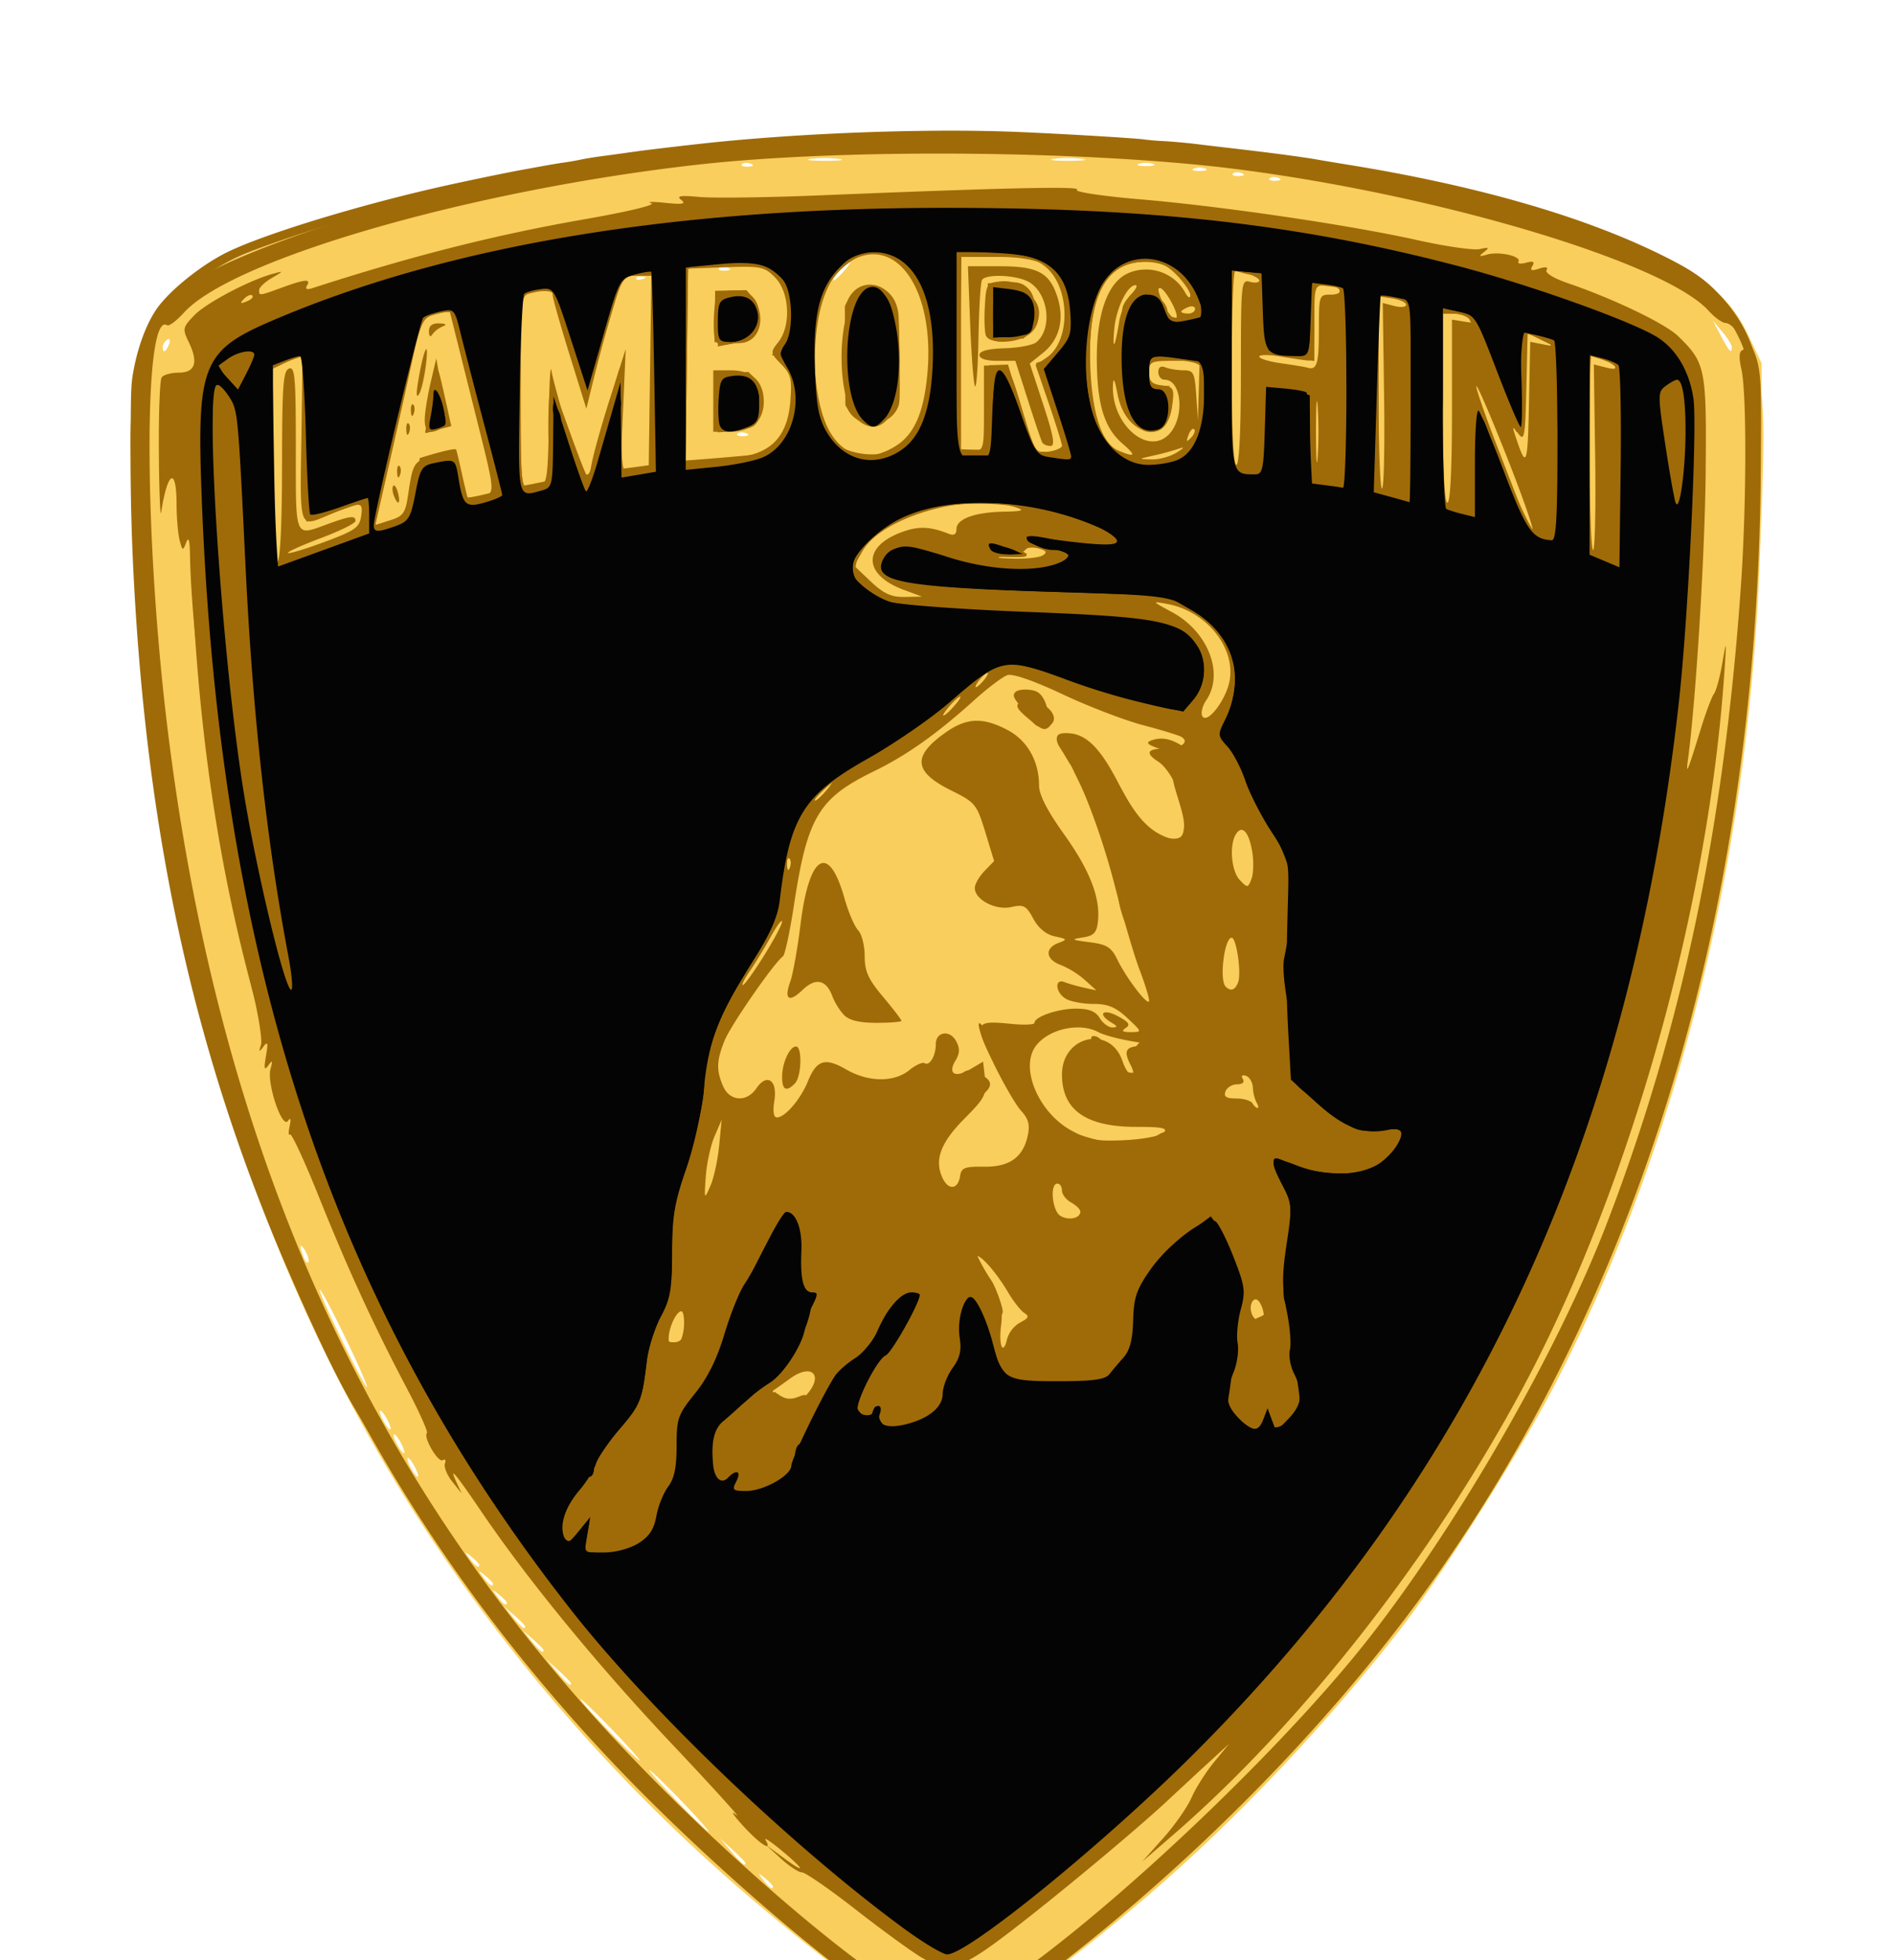 <svg width="58" height="60" fill="none" xmlns="http://www.w3.org/2000/svg"><g filter="url(#filter0_d_35_433)"><path d="M27.505 57.574c-.81-.46-3.122-2.258-4.96-3.856a52.701 52.701 0 01-8.113-8.866C9.284 37.767 6.1 29.525 4.709 19.677c-.664-4.698-.922-11.261-.5-12.726a4.427 4.427 0 011.645-2.334c.831-.588 3.486-1.647 5.867-2.34C16.767.806 22.34.103 28.953.1c8.43-.004 15.33 1.134 21.152 3.489 2.078.84 2.847 1.443 3.447 2.702l.395.827-.01 3.619c-.026 10.056-2.268 19.831-6.359 27.716-1.042 2.01-3.507 5.897-4.726 7.455-2.256 2.883-4.864 5.649-7.453 7.903-1.748 1.523-4.334 3.507-5.05 3.876-.882.453-1.92.412-2.844-.113zm1.75-.258a1.118 1.118 0 00-.492 0c-.136.036-.025.066.245.066.271 0 .382-.03.246-.066zm-5.585-3.573c0-.03-.111-.145-.246-.254-.223-.18-.228-.175-.053.055.183.24.299.318.299.199zm-.843-.717c0-.026-.174-.205-.387-.398l-.386-.35.34.397c.319.373.433.465.433.351zM20.86 51.12c-.498-.517-.937-.94-.976-.94-.038 0 .337.423.835.94.498.518.937.941.976.941.038 0-.337-.423-.835-.94zm-2.108-2.17c-.498-.518-.936-.941-.975-.941-.039 0 .337.423.835.94.498.518.937.941.975.941.039 0-.337-.423-.835-.94zm-1.264-1.423c0-.026-.174-.205-.386-.398l-.387-.35.34.397c.32.372.433.465.433.351zm-.843-1.016c0-.027-.142-.174-.316-.326l-.317-.275.268.325c.252.306.365.392.365.276zm-.562-.724c0-.027-.142-.174-.316-.325l-.316-.276.267.326c.252.306.365.391.365.275zm-.562-.728c0-.03-.11-.144-.246-.253-.223-.18-.228-.175-.053.054.184.242.299.318.299.199zm-.422-.579c0-.03-.11-.144-.245-.253-.223-.18-.228-.175-.053.054.183.242.298.318.298.2zm-.421-.579c0-.03-.11-.144-.246-.253-.223-.18-.228-.175-.053.054.184.242.299.318.299.2zm-1.967-2.985c-.083-.159-.182-.29-.22-.29-.04 0-.003.131.08.29.082.16.181.29.22.29.039 0 .003-.13-.08-.29zm-.421-.724c-.083-.159-.182-.289-.221-.289-.039 0-.003.13.08.29.083.159.182.289.22.289.04 0 .003-.13-.08-.29zm-.422-.723c-.083-.16-.182-.29-.22-.29-.04 0-.003.13.08.29.082.159.182.29.22.29.039 0 .003-.131-.08-.29zm-1.295-2.527c-.401-.833-.753-1.491-.78-1.463-.062.064 1.35 2.977 1.443 2.977.038 0-.26-.681-.663-1.514zm-1.217-2.637c-.165-.293-.205-.2-.07.165.048.13.117.204.154.167.036-.037-.002-.187-.084-.332zM22.853 9.263c-.102-.042-.223-.037-.27.011-.046.048.037.083.185.076.164-.007.197-.041.085-.087zM5.178 6.532c.048-.13.024-.187-.055-.137-.077.05-.14.15-.14.225 0 .208.101.162.195-.088zm47.855.095c0-.07-.13-.282-.29-.47l-.292-.342.251.47c.26.489.331.562.331.342zm-33.27-2.14c-.102-.042-.223-.037-.27.01-.047.049.036.083.184.077.164-.007.197-.041.085-.088zm6.084-.191c.14-.16.223-.29.184-.29-.038 0-.184.13-.324.29-.14.159-.223.29-.184.29.038 0 .185-.131.324-.29zm-3.556-.099c-.101-.042-.223-.037-.27.011-.046.048.037.083.185.076.164-.007.197-.04.085-.087zm16.86-2.75c-.102-.042-.223-.037-.27.011-.046.048.037.083.185.076.163-.007.197-.041.085-.087zm-1.124-.145c-.102-.042-.223-.037-.27.011-.046.049.037.083.185.077.163-.007.197-.042.085-.088zM36.91 1.16a.528.528 0 00-.35 0c-.097.04-.018.073.175.073.193 0 .272-.032.175-.073zm-13.917-.147c-.102-.042-.223-.037-.27.011-.046.048.037.082.185.076.163-.007.197-.041.085-.087zm12.3-.002a.781.781 0 00-.422.006c-.096.04.016.07.248.066.232-.003.31-.035.173-.072zm-9.625-.15a3.64 3.64 0 00-.843.002c-.21.033-.004.06.46.059.463 0 .636-.028.383-.06zm7.447 0a3.64 3.64 0 00-.843.002c-.212.033-.005.06.459.059.463 0 .636-.028.384-.06z" fill="#F9CE5C"/><path d="M27.688 57.631c-2.516-1.36-8.392-6.746-11.449-10.492C8.46 37.606 4.58 26.088 4.053 10.97c-.131-3.746.11-4.717 1.491-5.995C7.308 3.34 14.255 1.31 20.438.619 31.92-.664 42.943.54 50.816 3.937c2.2.95 3.054 2.213 3.17 4.693.076 1.626-.174 6.488-.467 9.1-1.807 16.092-8.342 28.272-20.287 37.811-2.503 2-3.1 2.354-4.058 2.413-.645.04-.93-.022-1.486-.323zm3.244-1.08c4.543-3.177 9.226-7.878 12.615-12.666 4.484-6.337 7.44-13.85 8.917-22.655.865-5.163 1.232-12.607.71-14.401-.308-1.057-1.255-1.814-3.317-2.65C43.851 1.745 35.633.49 27.252.728 19.63.944 13.475 2.057 8.195 4.172c-1.51.604-1.893.825-2.55 1.467-.756.74-.776.78-.948 1.92-.204 1.345-.015 6.533.36 9.908 1.823 16.388 8.482 28.608 20.8 38.173 1.931 1.5 2.424 1.776 3.17 1.776.583 0 .823-.11 1.905-.866zm-3.331.118c-.655-.41-2.5-1.852-3.932-3.07-7.646-6.513-12.916-14.44-15.944-23.983-1.164-3.671-2.041-7.987-2.528-12.447-.235-2.159-.513-8.35-.405-9.038.171-1.092.177-1.103.491-.93.446.246.645-.046.35-.511-.183-.287-.202-.437-.084-.663.769-1.481 7.808-3.746 14.116-4.542 3.048-.385 5.442-.518 9.358-.518 7.566 0 13.273.813 18.741 2.671 2.472.84 3.962 1.512 4.36 1.966.25.283.25.314.015.724-.308.537-.205.718.408.718.51 0 .5-.017.687 1.136.115.71-.168 7.015-.418 9.285-1.15 10.461-4.377 19.374-9.677 26.732-3.122 4.335-7.919 9.12-12.149 12.121l-1.006.714-.226-.332c-.192-.282-.312-.32-.799-.253-.315.043-.643.178-.729.298-.136.193-.212.183-.63-.078zM24.573 38.66c.247-.254.295-.64.08-.64a.143.143 0 00-.14.142c0 .077-.159.182-.352.232-.351.091-.433.216-.257.397.157.163.437.108.669-.13zm-3.713-1.88c0-.035-.064-.063-.14-.063-.078 0-.142.069-.142.153 0 .084.064.113.141.064.077-.05.14-.119.14-.154zm9.817-1.227c-.235-.395-.45-.718-.478-.718-.027 0 .12.348.328.774.208.425.423.749.479.718.055-.03-.093-.379-.329-.774zm2.335-2.455c.05-.083-.048-.13-.232-.108-.252.028-.339-.056-.413-.398-.088-.406-.095-.41-.11-.066-.026.559.517.97.755.572zm-3.174-2.224c.632-.123.856-.334.856-.805 0-.424-.409-1.137-.417-.728-.002.123-.283.505-.625.85-.34.346-.653.756-.692.912-.065.255-.048.263.163.074.13-.116.452-.252.715-.303zm4.506-.233c-.931-.124-1.254-.287-1.738-.88-.602-.737-.436-1.585.382-1.952l.446-.2-.5-.005c-1.474-.017-1.497 2.08-.033 2.876.373.203.785.286 1.376.277l.843-.013-.776-.103zm3.926-1.379c-.006-.159-.043-.208-.082-.108-.039.1-.192.18-.34.18-.148 0-.27.05-.27.11 0 .059.159.108.352.108.261 0 .348-.074.34-.29zm-14.958-.838c.235-.371.575-.717.756-.77.385-.11 1.333.171 1.883.559.553.39 1.269.483 1.5.195.103-.127.353-.233.556-.236.355-.004.359-.012.096-.217-.169-.132-.596-.213-1.124-.214-1.033-.003-1.484-.217-1.77-.842l-.219-.474-.266.304c-.378.43-.824.324-.916-.217l-.073-.434-.435.651c-.615.923-.895 1.524-.895 1.923 0 .765.33.682.907-.228zm8.471-1.686c.144-.035-.017-.993-.242-1.45-.212-.427-.388-.583-.738-.654-1.382-.282-1.724-.712-1.596-2.011.097-.99.087-1.013-.665-1.59-.295-.227-.605-.569-.69-.76-.2-.454-.403-.438-1.37.11-1.132.642-1.237.864-.722 1.538.23.299.455.812.508 1.154.053.343.173.615.271.615.26 0 .502.651.502 1.348 0 .515.097.725.618 1.338l.617.727 1.736-.178c.955-.098 1.752-.182 1.771-.187zm3.048-1.1c-.19-.522-.537-1.71-.772-2.642-.247-.985-.693-2.255-1.065-3.033-.608-1.27-.784-1.496-.95-1.218-.093.154.643 2.026 1.173 2.982.224.403.573 1.417.777 2.252.214.875.524 1.75.732 2.063.2.299.382.543.407.543.024 0-.111-.427-.302-.948zm-3.329-7.495c-.728-.614-.358-1.066.531-.648.284.133.355.252.306.517-.042.222-.016.295.072.204.252-.26.043-.676-.469-.934-.92-.463-1.393.082-.672.777.24.231.478.418.528.415.05-.003-.083-.152-.296-.331zm5.873-.89c.112-.275.203-.65.203-.832 0-.442-.47-1.211-.87-1.426l-.323-.174.298.346c.654.756.776 1.413.4 2.162-.133.264-.157.427-.063.427.083 0 .243-.226.355-.502zm-10.308-3.41c-.622-.39-.578-.932.115-1.413.394-.273.638-.331 1.23-.294.502.032.737-.008.737-.126 0-.094.3-.27.667-.39l.668-.218-.843.076c-1.291.116-2.207.43-2.804.962-.458.407-.528.543-.448.87.052.212.267.482.479.6.576.323.735.27.2-.066zm-18.45-3.578c-.047-2.842-.046-2.86.267-3.001.467-.213.38-.373-.107-.198l-.422.152v2.953c0 2.045.048 2.953.154 2.953.108 0 .14-.853.107-2.859zm23.178 2.732c.145-.095.129-.138-.074-.193a.482.482 0 00-.44.125c-.143.159-.13.194.075.193a.962.962 0 00.439-.125zm17.413-5.794c.215.084.322.09.243.012-.078-.076-.283-.182-.457-.236l-.316-.099.032 3.014.032 3.013.041-2.926.041-2.927.384.15zm-38.113 4.293c.092-.093.02-.105-.21-.036-.55.166-1.265.484-1.265.562 0 .106 1.313-.362 1.475-.526zm1.348-2.772c.598-2.666.624-2.74 1.038-2.925l.424-.19-.369-.006c-.203-.003-.432.076-.51.175-.14.18-1.447 5.74-1.43 6.081.019.379.256-.5.847-3.135zm34.145 2.565c-.166-.293-.206-.199-.07.165.048.13.117.204.153.167.036-.037-.002-.186-.084-.332zm-1.916-5.512c.19.038.31.012.27-.056-.04-.068-.228-.124-.417-.124h-.343l.032 2.931.032 2.931.041-2.874.041-2.875.344.067zM14.32 10.6c-.053-.29-.128-.496-.167-.456-.038.04-.027.31.026.6.053.291.128.496.167.456.038-.04.027-.31-.026-.6zm1.808-2.562c.026-2.786.028-2.802.342-2.848.174-.025.316-.114.316-.198 0-.086-.136-.114-.316-.064a2.695 2.695 0 01-.421.09c-.058 0-.106 1.347-.106 2.993 0 1.645.036 2.954.08 2.91.043-.045.09-1.342.105-2.883zm26.618-2.77c.353-.056.347-.062-.073-.082l-.457-.022.032 2.93.032 2.932.041-2.85.041-2.849.384-.06zM17.642 9.294c-.198-.59-.382-1.05-.409-1.022-.027.028.097.574.275 1.213.178.64.362 1.1.408 1.022.047-.078-.077-.624-.274-1.214zm22.71-.62c-.03-.379-.053-.07-.053.687 0 .756.023 1.065.052.687.03-.378.03-.997 0-1.375zm-21.038.156c0-.85-.023-1.517-.051-1.484-.121.142-.193 3.028-.076 3.028.07 0 .127-.695.127-1.544zm1.967-1.568V4.458l.63-.097a5.05 5.05 0 011.124-.038c.271.033.44.004.375-.063s-.618-.103-1.23-.08l-1.11.043-.038 3.014c-.025 2.022.01 2.984.106 2.922.09-.056.143-1.144.143-2.896zM38.249 4.57l.383-.015-.35-.107c-.194-.06-.4-.081-.457-.05-.059.033-.092 1.374-.074 2.981l.032 2.923.041-2.86.041-2.858.384-.014zm8.993 1.948c.373.079.372.076-.04-.117l-.42-.197-.071 1.76c-.039.967-.039 1.856 0 1.976.038.119.088-.62.11-1.643l.039-1.86.382.08zM25.725 9.357c-.434-.531-.577-1.18-.563-2.56.013-1.183.342-2.244.798-2.574.166-.12.556-.219.867-.221.467-.004.52-.032.31-.158-.352-.21-.933-.037-1.399.42-.99.97-1.09 4.136-.163 5.166.463.515.582.457.15-.073zm4.96-5.33c.61.03 1.035.004.945-.054-.09-.059-.621-.108-1.182-.11l-1.018-.002.032 3.004.032 3.003.041-2.946.041-2.946 1.109.052zm.923 4.9c-.132-.408-.271-.71-.31-.67-.039.04.037.407.169.815s.271.71.31.67c.038-.04-.038-.406-.17-.815zm-8.349.207c.332-.31.361-1.192.051-1.59-.21-.272-.213-.27-.07.035.368.785.015 1.636-.681 1.64-.2.001-.46.072-.576.156-.157.115-.056.136.398.083.334-.04.73-.185.878-.324zm10.575-.098c-.315-.621-.424-2.648-.188-3.516.241-.887.85-1.412 1.558-1.343.288.028.494.002.458-.06-.037-.06-.32-.11-.631-.11-.695 0-1.285.54-1.513 1.386-.253.94-.188 2.792.123 3.498.149.338.307.615.352.615.044 0-.027-.211-.159-.47zm-20.024.2c.153-.1.147-.248-.032-.83l-.219-.709.08.66c.07.59.044.677-.249.822-.298.148-.302.164-.047.17a.958.958 0 00.467-.113zm22.078-.154c.08-.154.144-.366.143-.47 0-.105-.083-.028-.183.17-.146.293-.28.36-.697.346-.283-.009-.482.04-.44.109.15.25 1.026.136 1.177-.155zm-8.39-.444c.176-.363.245-.855.245-1.737 0-1.547-.272-2.222-.924-2.287-.258-.026-.504.044-.607.172-.153.19-.12.195.27.044.4-.156.469-.14.705.16.509.647.55 2.978.066 3.74-.184.289-.325.358-.638.31-.22-.033-.367-.003-.326.066.042.07.276.107.52.083.346-.035.497-.156.689-.551zm-8.232-3.91c.065-.063.245-.146.4-.184.189-.047.137-.075-.158-.087l-.438-.017-.44 1.556c-.243.856-.437 1.654-.433 1.773.005.12.22-.49.48-1.354.259-.864.524-1.623.589-1.686zm16.811 2.424l.729-.053-.808-.027c-.798-.026-.807-.021-.788.372.015.33.029.344.079.08.05-.27.17-.327.788-.372zm-12.05.048c-.051-.085-.16-.154-.242-.154-.093 0-.083.083.028.22.193.24.365.186.214-.066zm16.362-1.183V4.843l.386.093c.287.068.332.054.176-.055a.958.958 0 00-.457-.149c-.214-.002-.246.149-.246 1.157v1.16l-.737-.057c-.575-.045-.629-.034-.246.05 1.157.253 1.124.283 1.124-1.025zm-17.274.472c.4-.333.431-1.09.059-1.44-.24-.226-.247-.226-.084-.003.229.315.15 1.142-.123 1.286a5.036 5.036 0 01-.702.253l-.492.142.511.015c.306.008.64-.093.831-.253zm8.563-.167c.336-.346.367-1.048.06-1.365-.32-.329-.392-.279-.138.095.488.718.18 1.258-.812 1.425l-.585.098.597.018c.426.013.677-.064.878-.271zm4.16-.974c-.047-.048-.08.037-.075.19.007.169.04.203.085.087.04-.104.036-.229-.01-.277z" fill="#F9CE5C"/><path d="M27.813 57.662c-1.69-.83-6.112-4.597-9.062-7.719-8.049-8.516-12.54-18.59-14.187-31.825-.22-1.759-.561-7.05-.563-8.705C4 6.73 4.83 5.093 6.641 4.208c1.94-.949 5.833-2.183 8.81-2.795C20.65.346 27.93-.127 33.434.245c6.168.416 10.81 1.293 15.282 2.886 3.195 1.137 4.153 1.794 4.864 3.335.364.79.366.821.34 3.98-.106 12.984-3.44 24.436-9.763 33.546-2.971 4.28-7.183 8.652-11.72 12.163-2.425 1.876-3.296 2.16-4.624 1.507zm3.056-1.017c3.312-2.277 8.525-7.242 11.124-10.592 2.787-3.593 5.75-8.78 7.237-12.665 2.286-5.972 3.568-12.085 4.083-19.467.171-2.466.18-5.885.014-6.616-.082-.367-.071-.553.036-.59.206-.07-.269-.828-.519-.828-.1 0-.336-.169-.523-.376-1.322-1.46-8.123-3.51-14.32-4.317-4.504-.587-12.081-.66-16.579-.16-6.917.768-14.293 2.888-15.792 4.539-.225.247-.455.42-.511.383-.727-.462-.718 6.419.016 12.38 1.61 13.09 6.228 23.218 14.455 31.707 2.9 2.993 6.429 6 8.326 7.099 1.019.589 1.49.51 2.953-.497zm-2.652-.728c-.32-.191-1.232-.855-2.026-1.476-.795-.62-1.529-1.127-1.63-1.127-.102 0-.392-.19-.643-.42l-.459-.42.527.389c.709.523.67.377-.06-.227-.322-.267-.54-.408-.483-.314.234.39-.175.13-.693-.44-.305-.336-.397-.483-.204-.326.193.156-.694-.822-1.971-2.175-2.252-2.385-4.405-5.009-5.82-7.091-.805-1.187-1.018-1.441-.787-.941l.167.362-.288-.362c-.158-.199-.258-.447-.222-.55.037-.104.007-.15-.066-.104-.141.09-.606-.705-.485-.83.038-.039-.241-.662-.622-1.383-1.008-1.912-1.786-3.604-2.689-5.854-.439-1.094-.836-1.95-.883-1.903-.046.047-.05-.067-.01-.253.047-.223.029-.278-.053-.16-.178.255-.652-1.153-.534-1.585.074-.268.06-.29-.067-.115-.123.169-.139.105-.071-.29.07-.4.053-.46-.075-.29-.137.185-.15.178-.079-.046.046-.146-.071-.895-.26-1.665-.913-3.733-1.866-10.375-1.913-13.341-.008-.457-.043-.567-.118-.37-.099.261-.114.256-.199-.072-.05-.195-.093-.696-.094-1.114-.003-1.152-.278-1.004-.47.253-.03.2-.063-.615-.072-1.81-.01-1.193.03-2.235.086-2.315.057-.08.292-.145.523-.145.505 0 .608-.312.306-.935-.196-.406-.188-.448.166-.818.359-.375 1.683-1.075 2.41-1.273.34-.093.338-.089-.035.13-.213.126-.387.29-.387.368 0 .18-.004.18.703-.077.712-.259.892-.272.763-.057-.062.105-.004.13.168.075 3.023-.98 5.613-1.635 8.342-2.11 1.292-.224 2.193-.44 2.037-.488-.155-.047.035-.053.421-.013.537.055.653.034.492-.09-.16-.122-.026-.143.562-.09.425.04 2.132.016 3.793-.053 5.602-.23 7.94-.281 7.764-.167-.095.062.764.193 1.911.29 2.547.216 6.429.787 8.53 1.255.858.191 1.713.313 1.899.27.277-.063.3-.047.128.09-.174.137-.158.15.093.078.363-.104 1.058.052.96.216-.039.063.066.079.233.034.22-.06.273-.032.193.101-.082.137-.029.157.207.08.202-.066.284-.05.227.045-.051.085.226.255.65.4 1.402.477 2.988 1.239 3.385 1.627.835.813.868.983.837 4.19-.024 2.488-.296 6.91-.536 8.719-.076.569-.034.471.38-.869.159-.517.344-1.011.41-1.097.067-.087.183-.51.257-.941.128-.744.131-.728.061.301-.491 7.226-2.919 15.828-6.18 21.902-2.775 5.17-6.786 10.286-10.733 13.695l-.911.788.639-.715c.352-.393.742-.952.868-1.24.126-.29.436-.779.688-1.086l.46-.56-.484.442c-.267.243-.896.826-1.399 1.294-1.098 1.024-3.943 3.374-5.223 4.315-1.165.857-1.555.939-2.312.484zm-3.564-17.173c.596-.614.238-1.049-.453-.55a23.23 23.23 0 01-.515.365c-.114.068.308.474.494.474.106 0 .32-.13.474-.29zm-3.706-2.176c.011-.236-.025-.43-.08-.43-.19 0-.466.705-.372.956.134.361.425.023.452-.526zm10.295-.087c.258-.133.284-.193.127-.291-.11-.068-.333-.352-.497-.63-.371-.63-.883-1.203-.982-1.101-.041.042.131.407.383.81.377.606.445.834.384 1.3-.081.623.062.946.184.414a.87.87 0 01.401-.502zm7.459-.234a.891.891 0 00-.123-.377c-.155-.251-.358.04-.243.348.096.257.369.279.366.029zm-5.618-3.159c0-.068-.126-.194-.28-.279-.155-.085-.282-.25-.282-.367 0-.116-.063-.212-.14-.212-.241 0-.159.844.097.991.255.147.605.07.605-.133zm-11.06-2.016l.076-.796-.218.507c-.12.279-.24.832-.268 1.23-.05.713-.047.717.141.29.105-.24.226-.793.268-1.23zm7.379.92c.035-.245.145-.288.722-.279.788.012 1.206-.284 1.35-.957.069-.327.02-.51-.205-.755-.162-.178-.54-.83-.84-1.447-.616-1.27-.591-1.325.553-1.212.383.038.696.024.696-.03 0-.19.717-.437 1.27-.437.402 0 .602.08.73.29.096.159.27.287.387.285.168-.004.162-.035-.033-.152-.438-.263-.26-.438.196-.195.34.181.397.265.245.363-.143.094-.102.128.156.126.35-.002.35-.002-.108-.432-.35-.328-.593-.43-1.028-.43-.313 0-.691-.067-.84-.15-.334-.183-.377-.646-.049-.516.123.049.392.125.598.17l.373.082-.352-.318a2.711 2.711 0 00-.737-.459c-.463-.168-.504-.51-.08-.672.289-.11.282-.122-.105-.205-.265-.056-.5-.25-.658-.541-.216-.4-.296-.442-.673-.357-.48.109-1.118-.224-1.118-.583 0-.118.133-.351.296-.519l.295-.305-.271-.889c-.26-.851-.304-.906-1.049-1.275-1.154-.573-1.193-1.051-.149-1.783.633-.442 1.128-.46 1.878-.066.607.32.967.952.967 1.703 0 .28.253.773.763 1.486.792 1.106 1.12 1.95 1.04 2.676-.039.344-.125.434-.469.487-.37.057-.345.074.211.145.529.067.668.153.848.523.289.596.975 1.483.977 1.263 0-.097-.13-.52-.291-.94-.162-.422-.511-1.613-.778-2.648-.28-1.087-.734-2.397-1.077-3.104a72.999 72.999 0 01-.639-1.338c-.026-.065.083-.117.241-.117.466 0 1.257.837 1.857 1.964.591 1.109 1.067 1.557 1.575 1.483.265-.04.304-.129.283-.647-.03-.695-.489-1.708-.892-1.967-.409-.264-.34-.399.206-.399.485 0 .763-.194.51-.356-.075-.047-.606-.21-1.181-.361-.575-.152-1.684-.578-2.466-.947-.863-.407-1.525-.637-1.685-.585-.145.047-.604.394-1.021.77-1.152 1.038-2.063 1.683-3.07 2.174-1.69.823-2.037 1.402-2.444 4.074-.127.832-.28 1.549-.343 1.593-.264.186-1.593 2.102-1.783 2.57-.25.617-.26.924-.044 1.41.203.46.722.49 1.014.06.325-.478.652-.257.553.374-.053.335-.025.514.078.514.249 0 .726-.555.948-1.105.267-.657.526-.737 1.173-.363.675.391 1.465.4 1.931.023.195-.159.406-.255.47-.215.152.097.343-.225.343-.58 0-.391.437-.452.627-.088.113.218.107.37-.02.581-.25.41-.023.55.443.275l.398-.235.06.525c.053.472-.01.595-.612 1.2-.742.744-.943 1.265-.7 1.813.181.412.486.388.549-.043zm-5.451-3.028c0-.43.23-.931.426-.931.195 0 .168.922-.033 1.129-.263.271-.393.206-.393-.198zm1.895-1.894a1.976 1.976 0 01-.36-.583c-.184-.501-.513-.568-.91-.185-.415.402-.576.293-.375-.255.08-.221.223-1.015.315-1.764.264-2.139.863-2.492 1.343-.79.12.427.31.87.42.983.11.114.2.468.2.788 0 .469.108.708.563 1.249.309.368.562.697.562.733 0 .035-.343.063-.763.063-.522 0-.836-.075-.995-.24zm5.621-9.094c-.338-.287-.382-.384-.223-.492.389-.265 1.253.315.978.656-.211.262-.266.25-.755-.164zm4.169 12.696c.137-.142-.039-.179-.846-.179-1.536 0-2.269-.517-2.269-1.601 0-1.194 1.476-1.523 1.852-.414.078.233.202.423.274.423.077 0 .072-.116-.014-.28-.237-.457-.17-.587.312-.605.341-.013.268-.05-.291-.145-.411-.07-.865-.193-1.01-.273-.573-.316-1.533-.106-1.926.422-.494.662.081 2.03 1.084 2.582.535.294.788.34 1.646.298.558-.027 1.093-.13 1.188-.228zm2.844-.922a1.2 1.2 0 01-.113-.458c-.009-.162-.103-.325-.21-.361-.119-.041-.157-.003-.098.096.06.1-.008.164-.176.164-.15 0-.31.097-.355.217-.06.162.023.217.328.217.225 0 .448.065.496.145.047.08.118.145.157.145.038 0 .026-.075-.029-.165zm-.565-3.683c.105-.282-.051-1.363-.197-1.363-.224 0-.384 1.291-.186 1.495.154.159.293.111.383-.132zm-14.523-.807c.307-.49.558-.962.557-1.049 0-.087-.158.123-.349.467-.19.344-.478.816-.64 1.05-.16.232-.256.423-.21.423.046 0 .334-.4.642-.89zm14.954-3.193c-.1-.607-.313-.834-.5-.53-.207.337-.14 1.127.12 1.4.235.247.25.246.358-.033.062-.16.072-.537.023-.837zm-14.17.215c-.046-.048-.08.038-.073.19.006.169.04.203.084.088.04-.105.036-.23-.01-.278zm1.11-2.065c.14-.16.222-.29.184-.29-.039 0-.185.13-.325.29-.14.159-.223.29-.184.29.039 0 .185-.131.325-.29zm12.368-3.379c.186-1.02-.714-2.13-1.904-2.35-.487-.09-.486-.09.142.25 1.105.597 1.603 1.879 1.046 2.697-.12.177-.173.398-.117.49.15.25.727-.504.833-1.087zm-8.435.773c.14-.159.223-.289.184-.289-.038 0-.184.13-.324.29-.14.159-.223.29-.184.29.038 0 .184-.131.324-.29zm.914-.796c.096-.119.143-.217.104-.217-.038 0-.149.098-.245.217-.096.12-.143.217-.105.217.04 0 .15-.097.246-.217zm-2.46-2.761c-1.212-.45-1.273-1.287-.125-1.74.556-.218.91-.211 1.518.03.148.058.224.008.224-.148 0-.313.552-.515 1.449-.533.575-.012.655-.039.377-.13-1.44-.476-4.097.279-4.703 1.335l-.257.449.51.483c.399.375.63.48 1.041.472l.529-.01-.562-.208zM8.638 10.237c0-2.419.033-2.884.21-2.954.183-.073.211.257.211 2.445 0 2.809-.051 2.687.984 2.311.687-.25.843-.267.843-.092 0 .07-.477.305-1.06.524-.584.22-1.036.424-1.006.455.03.031.534-.12 1.119-.338.942-.349 1.07-.44 1.122-.8.063-.444.005-.445-1-.021-.905.381-.878.457-.832-2.334.022-1.393.035-2.533.027-2.532-.008 0-.213.071-.457.159l-.442.158v3.034c0 1.986.048 3.003.14 2.945.086-.055.14-1.203.14-2.96zm23.299 2.76c.14-.09.106-.144-.136-.209-.177-.048-.357-.03-.399.04-.042.07-.297.156-.567.19-.394.048-.353.064.212.081.386.012.787-.034.89-.101zm16.912-3.002l-.041-2.84.392.1c.464.119.284-.123-.205-.275l-.316-.099v2.977c0 1.637.047 2.977.106 2.977.058 0 .086-1.278.064-2.84zm-2.715-.038c-.477-1.207-.892-2.169-.923-2.137-.03.032.27.897.667 1.921.398 1.025.782 2.02.853 2.21.071.19.161.313.2.273.038-.04-.32-1.06-.797-2.267zM12.5 11.132c.133-.914.185-1.01.609-1.113.204-.05.408-.105.61-.164.188-.057.267.088.395.72l.16.792.427-.154c.496-.178.53.152-.335-3.308l-.6-2.398-.433.115c-.405.109-.447.185-.672 1.24-.132.618-.448 2.043-.703 3.166l-.464 2.041.456-.144c.401-.127.466-.22.55-.793zm-.442.032c-.046-.123-.052-.255-.013-.295.038-.04.103.061.144.223.088.345-.01.399-.13.072zm.103-.705c-.006-.153.027-.238.074-.19.047.048.052.173.011.277-.045.116-.078.082-.085-.087zm.281-1.303c-.006-.152.027-.238.074-.19.047.048.052.173.011.278-.045.115-.078.08-.085-.088zm.565-.337c.007-.22.09-.724.183-1.122l.17-.724.176 1c.143.816.142 1.021-.008 1.12-.348.226-.535.128-.521-.274zm-.424-.242c-.006-.152.027-.238.073-.19.047.048.052.173.012.278-.045.115-.078.08-.085-.088zm.218-.88c.16-.97.34-1.392.248-.58-.046.399-.141.822-.213.942-.084.141-.097.015-.035-.362zm.335-1.556c-.002-.17.101-.25.314-.242.211.007.246.039.105.094a.764.764 0 00-.314.242c-.063.098-.104.062-.105-.094zm31.328 2.444V5.783l.387.064c.302.05.34.03.175-.09A1.061 1.061 0 0044.5 5.6l-.317-.002v2.895c0 1.833.052 2.894.141 2.894s.14-1.03.14-2.802zM16.586 10.81c.161 0 .203-.368.219-1.918.01-1.055.047-1.755.08-1.556.1.577.906 3.245 1.022 3.374.057.065.145-.13.195-.434.05-.303.308-1.236.575-2.072l.484-1.52-.082 1.896-.083 1.896.435-.066.434-.066.041-2.951.04-2.952h-.442c-.428 0-.454.036-.753 1.05a57.94 57.94 0 00-.553 2.034l-.242.984-.515-1.654c-.283-.91-.515-1.727-.515-1.817 0-.181-.195-.202-.667-.071-.315.086-.316.1-.316 3.053 0 2.645.024 2.956.222 2.877a1.39 1.39 0 01.421-.087zm25.799-2.695l-.04-2.84.356.092c.197.051.357.034.357-.038 0-.072-.19-.16-.421-.195l-.422-.064v2.942c0 1.618.048 2.943.106 2.943.058 0 .087-1.278.064-2.84zm-2.033.343c-.028-.418-.051-.076-.051.76 0 .835.023 1.178.05.76.03-.418.03-1.103 0-1.52zM22.977 9.929c.766-.199 1.15-.714 1.225-1.642.055-.688.02-.83-.28-1.14-.334-.344-.336-.36-.086-.677.393-.5.344-1.518-.095-1.97-.326-.335-.434-.358-1.51-.32l-1.16.043-.038 2.982-.038 2.983.74-.065a9.404 9.404 0 001.241-.194zm-1.134-1.653v-.941h.54c.649 0 1.006.343 1.006.966 0 .57-.388.916-1.03.916h-.516v-.941zm.056-1.868c-.04-.109-.053-.482-.03-.83.04-.565.084-.636.424-.676.61-.073.955.201.955.756 0 .556-.166.732-.813.858-.325.063-.484.031-.535-.108zm16.102.982c0-2.768.007-2.837.28-2.763.155.041.282.024.282-.039 0-.102-.466-.285-.738-.29-.058-.002-.106 1.333-.106 2.965 0 1.881.052 2.967.141 2.967S38 9.187 38 7.39zm9.241-.852c.38.074.379.073-.039-.13l-.422-.203-.04 1.672c-.035 1.504-.06 1.644-.246 1.397-.19-.251-.194-.238-.061.16.308.92.349.81.387-1.051l.039-1.92.382.075zM36.033 9.853c.23-.146.255-.187.07-.12a7.94 7.94 0 01-.772.21c-.483.107-.484.109-.07.12.232.007.58-.088.772-.21zm-8.596-.206c.563-.354.855-1.025.963-2.215.223-2.467-.872-4.173-2.247-3.5-.706.345-1.11 1.254-1.19 2.681-.146 2.609.97 3.978 2.474 3.034zm-1.228-.854c-.578-.596-.586-3.07-.012-3.7.429-.47.777-.46 1.087.028.195.306.25.695.25 1.78 0 1.084-.055 1.473-.25 1.78-.292.46-.697.502-1.075.112zm6.312.852c0-.065-.182-.648-.404-1.295l-.404-1.176.333-.225c.754-.51.731-2.167-.039-2.79-.3-.243-.57-.298-1.472-.298H29.43v5.934h.352c.348 0 .35-.01.35-1.302V7.19l.387.002c.365.001.409.077.787 1.348.396 1.328.406 1.345.808 1.284.224-.034.407-.114.407-.18zm-.605-.103c-.033-.06-.231-.646-.441-1.303l-.382-1.194h-.55c-.348 0-.55-.066-.55-.18.001-.12.263-.19.779-.205.427-.013.863-.097.968-.187.52-.445.347-1.571-.289-1.87-.417-.195-1.27-.216-1.38-.032-.043.072-.09.851-.106 1.733-.015.881-.062 1.566-.105 1.522-.043-.044-.11-.89-.149-1.878l-.07-1.798h.987c1.15 0 1.514.197 1.753.942.22.686.062 1.303-.434 1.703l-.412.332.414 1.262c.315.962.368 1.262.22 1.262-.106 0-.22-.049-.253-.109zM30.19 6.267c-.04-.11-.055-.517-.03-.905.041-.678.06-.707.497-.75.908-.09 1.543 1.129.85 1.63-.389.28-1.216.296-1.317.025zm4.178 3.307c-.55-.476-.768-1.187-.78-2.529-.013-1.448.335-2.413.967-2.685.64-.276 1.4-.018 1.733.587.087.159.16.203.163.097.002-.106-.18-.382-.407-.615-.315-.325-.54-.423-.964-.423-1.217 0-1.775 1.056-1.692 3.207.057 1.481.358 2.37.876 2.586.511.213.54.152.104-.225zm1.428-.278c.491-.506.4-1.672-.131-1.672-.106 0-.194-.104-.194-.232 0-.153.077-.203.223-.145.122.048.372.088.554.088.301 0 .338.072.384.76l.052.76.026-.905.026-.905h-.773c-.725 0-.772.022-.772.353 0 .276.082.362.386.398.339.04.38.099.337.48-.073.64-.273.941-.623.937-.521-.005-.937-.454-1.07-1.156-.084-.442-.128-.526-.14-.261-.046 1.191 1.068 2.166 1.715 1.5zm.772-.156c-.043-.044-.121.036-.174.179-.076.206-.06.223.078.08.096-.097.14-.214.096-.259zm3.821-3.044c0-1.059.006-1.077.36-1.077.203 0 .322-.063.272-.145-.048-.08-.241-.144-.43-.144-.335 0-.343.026-.343 1.157 0 .835-.049 1.156-.175 1.15-.097-.005-.476-.06-.843-.122s-.667-.062-.667 0 .3.154.667.205c.367.051.73.112.808.134.291.086.35-.11.35-1.158h.001zm-6.115-.253c.049-.303.212-.677.362-.832.15-.155.212-.281.136-.281-.248 0-.59.7-.649 1.333-.067.715.02.589.15-.22zm1.76-.166c0-.195-.343-.796-.487-.853-.11-.044-.093.098.055.422.187.413.431.657.431.431zm.562-.22c0-.076-.095-.102-.211-.056-.116.046-.211.109-.211.14 0 .031.095.057.21.057.117 0 .212-.063.212-.14zm-28.869-.41c-.043-.045-.156 0-.252.099-.137.143-.121.16.079.08.139-.053.216-.134.173-.18v.001z" fill="#9F6B08"/><path d="M28.668 57.862c-.53-.075-.888-.252-1.644-.81-2.592-1.914-4.735-3.688-6.654-5.51-.736-.7-2.353-2.38-2.921-3.037-2.322-2.681-4.249-5.43-6.608-9.426-.52-.881-1.154-2.197-2.02-4.192C6.01 28.409 4.54 21.869 4.106 13.895a70.666 70.666 0 01-.105-4.508c.006-1.454.013-1.629.082-2.013.13-.726.381-1.414.686-1.877.378-.573 1.402-1.4 2.222-1.794 1.159-.556 3.98-1.418 6.523-1.992.69-.156 2.052-.438 2.514-.52l.632-.115c.213-.039.498-.086.633-.104.136-.019.357-.058.492-.087.136-.028.389-.07.563-.094.27-.035.54-.072.809-.11.27-.038.563-.078.65-.088a125.1 125.1 0 011.688-.197c2.861-.315 6.662-.463 9.406-.367 1.204.042 3.936.201 4.152.242a8 8 0 00.598.049c.269.015.71.055.98.089.271.033.707.085.968.115 1.224.14 2.288.28 2.742.361.165.03.6.102.967.161 3.87.629 7.074 1.545 9.458 2.703 1.032.502 1.444.783 1.945 1.33.584.637.932 1.31 1.115 2.155.155.716.085 5.18-.125 8.015-.287 3.87-.781 7.126-1.599 10.53-.883 3.68-2.067 7.05-3.79 10.785-.581 1.262-.74 1.573-1.222 2.406-.26.448-.48.83-.49.851-.01.02-.065.11-.123.2-.05.077-.1.155-.148.234l-.193.325c-.084.14-.158.27-.166.29a.157.157 0 01-.035.054c-.013.01-.092.132-.177.272a18.02 18.02 0 01-.289.458 1.18 1.18 0 00-.135.24c0 .021-.012.043-.027.05-.035.016-.219.31-.219.35 0 .019-.024.043-.053.055-.029.011-.053.037-.053.057 0 .02-.087.166-.193.325a2.113 2.113 0 00-.193.322c0 .019-.024.044-.053.056a.088.088 0 00-.053.076c0 .03-.013.055-.03.055-.015 0-.05.045-.078.1a1.269 1.269 0 01-.077.135c-.118.16-.262.365-.518.74-.251.369-.518.744-.876 1.233-3.165 4.323-6.475 7.57-11.674 11.452-.759.567-1.114.769-1.557.885-.31.08-.75.114-1.012.077zm.9-.328c.438-.115.801-.318 1.496-.836 6.641-4.956 10.352-8.987 14.581-15.838 1.137-1.841 1.688-2.817 2.14-3.787 1.231-2.64 2.117-4.839 2.846-7.06 1.77-5.396 2.726-11.103 2.966-17.713.056-1.552.046-4.558-.017-4.932-.173-1.017-.78-1.985-1.674-2.667-.325-.248-1.477-.848-2.213-1.152-2.183-.903-4.678-1.58-7.945-2.157-1.919-.339-4.424-.65-6.84-.852-.25-.02-.543-.046-.65-.056-.328-.03-1.873-.122-2.76-.165-1.692-.08-4.76-.039-6.909.095C18.97.762 12.802 1.9 8.573 3.37c-1.163.405-1.578.594-2.178.995-.976.65-1.422 1.146-1.743 1.939-.376.927-.443 1.71-.386 4.511.072 3.553.278 6.322.686 9.228.81 5.772 2.231 10.642 4.66 15.977.944 2.074 1.216 2.575 2.719 5.012a94.777 94.777 0 001.8 2.75c2.83 4.092 5.57 7.047 9.653 10.413 1.06.873 3.582 2.81 4.008 3.077.155.097.562.257.753.296.272.056.733.04 1.023-.035zm-.946-1.46c-.215-.063-.703-.408-1.702-1.202-6.137-4.88-9.603-8.702-13.062-14.4a78.807 78.807 0 01-1.496-2.588c-.415-.755-1.738-3.588-2.4-5.138-2.342-5.494-3.63-11.194-4.024-17.823-.139-2.33-.16-5.521-.04-6.187.13-.732.367-1.373.69-1.869.352-.54 1.002-1.078 1.62-1.339 1.27-.537 4.145-1.375 6.606-1.926 4.282-.958 8.277-1.454 12.764-1.582 1.234-.036 3.378-.024 3.815.021.077.008.378.024.668.036 2.776.113 6.503.518 9.177.998 3.3.593 5.813 1.345 7.964 2.384.338.164.733.354.878.423 1.19.568 1.733 1.444 1.913 3.083.088.806-.123 4.796-.403 7.605-.792 7.963-2.383 13.78-5.38 19.663-1.209 2.375-3.142 5.621-4.604 7.731-2.507 3.618-4.935 6.146-9.823 10.228l-.918.77a21.3 21.3 0 01-.974.784c-.459.318-.905.433-1.269.328zm-9.114-12.936c.432-.202.575-.51.633-1.363.039-.568.147-.783.423-.843l.14-.03-.018-.341c-.026-.511-.02-1.27.01-1.382.014-.054.19-.306.389-.56.472-.604.754-1.022.834-1.236.035-.096.097-.409.139-.696.084-.586.048-.502.683-1.567.188-.316.47-.843.628-1.172.17-.357.338-.655.418-.743.069-.076.137-.153.204-.23.038-.047.086-.084.105-.084.071 0 .281.227.359.39.078.164.081.205.081 1.015 0 .844 0 .845.083.914.046.038.12.069.164.069.08 0 .08-.002-.019-.11-.143-.158-.177-.375-.151-.99.02-.48.016-.544-.056-.762a1.195 1.195 0 01-.067-.355c.01-.111.02-.118.17-.129.178-.013.259-.073.354-.266.068-.136.085-.245.074-.453-.006-.099-.032-.13-.188-.217-.24-.134-.307-.236-.35-.538-.05-.348-.01-1.425.063-1.672.064-.218.094-.221.345-.044.246.173.992.499 1.36.595.452.117 1.066.13 1.261.028.17-.09.799-.584 1.063-.836.12-.115.314-.28.43-.367a7.45 7.45 0 00.35-.277c.075-.067.174-.12.218-.12.124 0 .459.14.575.24.212.184.106.37-.409.714-.406.272-.84.756-1.04 1.16-.093.186-.52 1.488-.52 1.583 0 .153.115.47.23.635.424.605.628.944.671 1.115.027.104.072.248.102.32.114.28-.023.436-.485.552a5.522 5.522 0 01-.525.106l-.2.024.056.09c.05.075.062.08.088.031.026-.047.104-.057.433-.057.323 0 .437-.015.586-.075l.186-.075.088.113c.099.126.669.73.669.707 0-.09-.273-.727-.488-1.14a25.26 25.26 0 01-.433-.869 5.163 5.163 0 00-.446-.738c-.158-.217-.299-.437-.313-.489-.05-.182-.023-.49.063-.74.136-.394.244-.368.245.06 0 .31.04.403.378.903.387.573.415.623.608 1.115.164.417.365.8.603 1.149.118.172.345.796.345.947 0 .06-.043.138-.118.213l-.119.118-.075-.098c-.042-.055-.087-.088-.1-.074a.974.974 0 00-.039.258c-.014.23-.012.235.113.35.12.109.127.128.127.335 0 .261.076.439.235.548.064.044.275.11.502.156l.39.08.14-.113c.241-.197.525-.547.564-.697.045-.173.017-.322-.078-.411a.679.679 0 01-.12-.161c-.07-.142-.01-.178.305-.178.256 0 .276-.006.357-.105.093-.114.331-.651.471-1.063.072-.21.088-.327.087-.603a1.534 1.534 0 01.09-.615c.125-.37.126-.646.004-.889-.104-.204-.178-.28-.441-.45-.288-.185-.252-.3.143-.455.225-.087.34-.185.34-.29 0-.084-.002-.085-.311-.064-.31.02-.312.02-.378-.08-.194-.29-.306-.331-.506-.19-.217.154-.704 1.062-.704 1.312 0 .146.16.294.449.417.15.063.308.138.353.167.145.095.217.265.218.508 0 .123.016.269.036.323.02.054.038.204.039.332a.855.855 0 01-.107.46c-.142.296-.584.882-.7.927-.126.05-.256-.055-.319-.256-.045-.145-.043-.17.03-.34.167-.387.186-.531.147-1.09-.02-.282-.056-.558-.08-.612-.073-.164-.188-.114-.432.189-.23.284-.379.404-.503.404-.12 0-.162-.122-.141-.413.022-.292.084-.489.335-1.054.19-.427.49-1.232.592-1.59.078-.275.087-.963.016-1.248-.038-.153-.091-.245-.232-.399a7.408 7.408 0 01-.956-1.375c-.254-.494-.426-1.013-.335-1.013.048 0 .439.513.599.786.195.335.297.42.472.397.127-.018.131-.015.151.114.069.428.268.85.58 1.222.143.173.739.665.911.754.201.103.53.214.917.308.235.058.42.073.87.073.601 0 .738-.026.88-.173a.965.965 0 01.276-.148 3.09 3.09 0 00.29-.121c.124-.067.218-.214.194-.303-.018-.07-.051-.077-.465-.098-.533-.026-1.006-.14-1.37-.329a5.971 5.971 0 00-.489-.222c-.413-.16-.727-.418-.8-.658-.035-.12.036-.22.175-.248.067-.013.132-.038.142-.056.01-.017.046-.032.079-.032.15-.002.159-.046.08-.389-.093-.41-.094-.48-.005-.48.144 0 .247.091.447.393.113.172.294.406.404.52.177.187.214.21.34.21.079 0 .152-.016.164-.035.011-.02-.011-.1-.05-.18a.783.783 0 01-.073-.326c0-.15.019-.202.11-.309.1-.118.123-.128.31-.128.238 0 .394.089.527.3.077.123.099.135.244.135a.459.459 0 00.294-.096c.114-.082.147-.09.22-.056a.546.546 0 01.171.178c.047.075.134.183.193.24.1.097.12.103.296.08a.734.734 0 01.281.012c.16.063.178.149.11.51-.056.302-.056.331 0 .481a1.1 1.1 0 00.165.282c.12.137.121.144.175.599.05.434.008.74-.17 1.216l-.266.716c-.07.19-.172.4-.227.468l-.1.124.143.112c.186.145.327.39.526.916.285.75.31.843.315 1.13.004.23-.019.342-.144.73-.199.616-.204.853-.026 1.095.068.09.123.193.123.226s-.086.209-.193.39c-.439.746-.437 1.085.007 1.503.233.219.438.334.567.319.088-.01.095-.025.105-.21.012-.224.11-.373.234-.355.061.01.075.047.096.258.029.306.045.35.126.35.145 0 .635-.393.734-.59l.053-.105-.152.108a1.88 1.88 0 00-.238.203c-.102.113-.207.12-.329.022-.124-.1-.145-.24-.076-.512.08-.316.054-.561-.07-.671-.08-.071-.133-.084-.364-.084-.15 0-.294-.016-.322-.034-.094-.061.014-.208.241-.326.33-.171.347-.292.064-.44-.188-.1-.234-.163-.235-.325a.473.473 0 01.314-.434c.225-.086.318-.212.318-.436 0-.249-.084-.41-.296-.575-.347-.268-.337-.253-.337-.577 0-.234.012-.303.065-.357.048-.05.07-.143.084-.361.013-.19.046-.35.093-.452.117-.247.105-.31-.123-.658-.145-.222-.19-.448-.19-.962 0-.215-.014-.43-.032-.478-.046-.123-.005-.534.056-.558.102-.04.26.072.372.265.124.213.15.231.177.122.03-.116.2-.09.606.092.918.411 1.947.495 2.502.204.316-.166.886-.675 1.032-.921.136-.23.128-.235-.44-.215-.576.02-.921-.023-1.302-.163a2.264 2.264 0 01-.88-.607 5.603 5.603 0 00-.525-.505c-.2-.17-.372-.334-.383-.364a.088.088 0 00-.076-.054c-.108 0-.584-.226-.845-.401a5.902 5.902 0 00-.406-.252c-.254-.133-1.216-.334-1.815-.38l-.324-.024-.024-.132c-.043-.24-.114-.402-.329-.742-.176-.281-.212-.364-.212-.497-.001-.19-.078-.373-.331-.789a2.312 2.312 0 01-.267-.599 5.455 5.455 0 00-.213-.604 3.176 3.176 0 01-.278-1.026 4.342 4.342 0 00-.277-1.145 6.088 6.088 0 01-.216-.773c-.111-.568-.153-.673-.44-1.106-.14-.212-.267-.442-.282-.509a.64.64 0 00-.12-.234 3.148 3.148 0 01-.232-.344 9.857 9.857 0 00-.217-.354.503.503 0 01-.08-.222c0-.154.084-.2.348-.189.557.022.988.452 1.55 1.547.448.87.815 1.319 1.273 1.554.18.093.295.128.414.128.21 0 .287-.08.31-.322.019-.209-.021-.402-.212-1.016-.11-.354-.146-.533-.163-.823-.026-.447-.046-.475-.445-.617-.343-.121-.363-.185-.082-.258.278-.073.575.004.9.234.213.15.254.166.39.15.121-.014.188-.054.352-.211.186-.178.202-.205.189-.324-.017-.145.078-.37.205-.485.104-.096.163-.246.285-.72.161-.632.12-1.16-.128-1.597-.198-.348-1.138-1.117-1.684-1.376-.498-.236-.522-.239-3.221-.271-3.01-.036-4.35-.104-4.739-.24-.562-.195-.966-.55-.907-.793.034-.14.223-.332.392-.398.313-.123.755-.036 1.615.32.788.325 1.266.408 2.178.377.81-.028 1.45-.128 1.614-.252.06-.045.06-.05-.001-.106-.035-.032-.294-.119-.574-.193-.614-.162-.95-.292-.95-.37 0-.048.062-.053.467-.035.47.02.996.112 1.403.243.252.081.822.1 1.009.033.123-.044.145-.137.055-.229-.225-.232-1.461-.687-2.411-.887-.6-.126-1.063-.157-2.062-.137-1.229.025-1.736.117-2.324.422-.48.25-1.041.775-1.218 1.14-.207.427-.067.712.529 1.079.412.254.734.358 1.424.46 1.247.183 2.129.227 4.553.224 1.184-.001 2.128.013 2.25.034.364.062.793.22 1.016.374.262.181.584.57.752.907.11.222.127.287.129.525.002.234-.012.297-.1.46-.135.252-.414.568-.552.627-.165.07-.562-.002-1.032-.184a2.101 2.101 0 00-.774-.18c-.428-.032-.476-.046-1.113-.336-.65-.296-1.64-.627-2.136-.714-.237-.04-.467.006-.796.163-.333.158-.524.314-1.185.965-.623.614-.906.843-1.255 1.014-.632.312-2.44 1.357-2.608 1.508-.246.222-.662.74-.837 1.044-.32.557-.42.994-.458 2.02-.026.698-.03.734-.14 1.021-.123.32-.448.898-.888 1.573-.413.635-.71 1.14-.909 1.545-.39.796-.458 1.101-.492 2.23l-.025.832-.127.382c-.07.21-.217.6-.326.868-.403.993-.395.942-.433 2.767l-.027 1.339-.147.3a5.751 5.751 0 01-.302.53c-.194.293-.25.528-.322 1.377-.022.268-.046.535-.071.802-.015.133-.07.21-.46.652-.745.841-1.03 1.28-1.03 1.583 0 .15-.011.17-.15.269-.273.193-.657.644-.786.923-.151.33-.187.636-.095.82.103.205.172.17.462-.23l.259-.356.084.082c.047.045.085.102.085.127 0 .025-.064.181-.142.347-.079.166-.137.341-.132.392.014.12.136.14.872.13.52-.005.598-.014.755-.088zm-.326-1.963c-.122-.05-.303-.468-.273-.632.025-.14.06-.15.242-.071.19.081.283.067.46-.072.174-.136.229-.152.295-.084.062.064.051.177-.032.338l-.127.245c-.098.19-.405.34-.566.276zm1.134-3.415c-.078-.08-.087-.119-.087-.396 0-.168-.008-.328-.017-.354-.01-.027-.002-.073.017-.103.029-.045.052-.035.142.064.088.096.135.117.253.117.1 0 .17-.024.225-.077.108-.103.19-.066.186.085a.87.87 0 01-.36.657c-.178.118-.25.12-.36.007zm11.189-.325a.686.686 0 01-.205-.084c-.06-.062-.118-.504-.08-.615.074-.217.339-.117.405.154.038.157.044.162.175.162.156 0 .208.067.208.265 0 .11-.012.127-.11.147-.145.03-.193.026-.393-.03zM21.049 34.43c-.147-.067-.2-.245-.181-.621.016-.347.154-.67.34-.8l.118-.08.088.107c.053.065.121.107.173.107.13 0 .396-.156.594-.347.123-.118.248-.234.375-.349.249-.223.31-.373.309-.743-.003-.48-.036-.58-.259-.787-.224-.207-.311-.39-.312-.655 0-.31.147-.485.41-.485.146 0 .247.1.43.422.302.53.742.736 1.032.482.139-.122.184-.13.262-.05.046.046.056.152.056.576 0 .286.014.56.032.607.022.06.095.114.23.17.24.1.317.222.29.461a.406.406 0 01-.311.374c-.197.054-.342.001-.944-.345-.182-.105-.385-.118-.51-.033-.048.032-.168.17-.266.307-.14.194-.256.302-.529.49-.383.263-.492.376-.716.734-.16.257-.35.473-.417.474a.613.613 0 00-.112.018.354.354 0 01-.182-.034zm5.65-7.66a2.32 2.32 0 00-.405-.147c-.225-.05-.354-.118-.422-.224-.048-.076-.048-.107.002-.306.063-.256.03-.456-.093-.57-.063-.059-.124-.069-.378-.064a1.71 1.71 0 00-.458.063 2.68 2.68 0 01-.163.058c-.016 0 .025-.344.057-.477a.323.323 0 01.157-.212c.21-.134.239-.211.216-.574-.027-.437.026-.652.163-.655.017 0 .09.06.162.136a.941.941 0 01.212.389c.137.43.195.524.326.525.21.001.22.022.22.532 0 .557.033.643.4 1.015.562.573.564.778.004.511zm5.717-2.907a2.136 2.136 0 010-.416l.024-.32-.1-.067c-.09-.06-.179-.068-.823-.069-.63-.001-.74-.01-.863-.069l-.14-.067.105-.027c.058-.014.256-.028.44-.03.386-.006.537-.041.7-.165.457-.348.365-.777-.316-1.47-.424-.431-.498-.55-.483-.77l.01-.15.177.182c.096.1.23.28.298.398.193.34.833 1.24 1.074 1.511.35.395.48.74.424 1.117-.03.2-.237.455-.394.486-.097.019-.112.01-.133-.075zm-.765-5.729a2.398 2.398 0 01-.17-.22 4.58 4.58 0 00-.248-.319c-.2-.235-.228-.32-.136-.413.093-.097.491-.099.665-.003.178.097.313.385.34.725l.022.265-.106-.024c-.08-.018-.112-.01-.127.032-.033.087-.142.067-.24-.043zm-1.032-5.101a2.194 2.194 0 01-.236-.09c-.2-.088-.249-.193-.133-.289.102-.085.181-.083.36.011.08.042.24.084.358.094a.675.675 0 01.346.11c.144.1.16.135.076.168-.064.025-.666.022-.77-.004zm-7.24 28.279c.243-.128.466-.393.664-.789.099-.196.235-.4.337-.506.207-.214.25-.296.346-.66.091-.344.246-.667.528-1.101.32-.492.462-.631.882-.863.663-.366.702-.415.744-.925.016-.198.053-.407.081-.464.066-.131.397-.44.666-.622l.208-.14h-.974c-.756 0-1.029.012-1.216.056a1.745 1.745 0 01-.41.045l-.171-.01-.22.56c-.12.309-.219.593-.219.631-.001.12-.112.54-.178.672-.09.184-.688.823-.845.906a.636.636 0 01-.237.071c-.124 0-.263.106-.32.243-.024.056-.154.181-.291.282-.316.23-.705.599-.803.762-.117.195-.174.471-.174.85 0 .386.074.722.16.722.03 0 .166-.082.303-.181.403-.291.485-.23.24.18-.078.13-.141.255-.141.278 0 .07.249.118.562.107.241-.008.334-.028.479-.104zm.345-1.974c-.226-.17-.436-.388-.436-.453 0-.037.083-.103.215-.171l.214-.112.143.097c.194.133.354.148.583.059.256-.1.284-.083.245.15-.017.103-.05.227-.074.275-.055.114-.282.215-.54.242-.19.02-.217.013-.35-.087zm3.696.065c.079-.02.04-.028-.152-.032-.225-.003-.256-.012-.247-.067.007-.035.094-.104.194-.154s.195-.104.211-.12c.016-.017.029-.16.029-.316 0-.342.048-.414.315-.465.184-.035.265-.11.265-.244 0-.062-.038-.1-.155-.153-.194-.088-.26-.196-.171-.276l.353-.314c.257-.228.296-.28.338-.442.092-.356.164-.808.14-.876-.033-.097-.157-.232-.212-.232-.026 0-.079-.032-.117-.072-.047-.048-.07-.056-.07-.024 0 .026-.106.226-.234.443-.129.217-.297.53-.375.696-.126.269-.164.317-.355.45-.535.374-.821.846-.9 1.485-.036.299-.012.496.06.496.029 0 .135-.073.237-.163.102-.09.213-.163.246-.163.055 0 .06.027.038.248l-.024.247.117.039c.136.044.32.048.469.01zm10.978-12.47c.067-.053.191-.193.277-.313l.156-.218-.089-.112c-.352-.447-.57-.78-.739-1.125-.107-.22-.194-.424-.193-.454.002-.088.11-.2.32-.338.477-.31.53-.44.55-1.378.01-.441 0-.763-.026-.904a1.933 1.933 0 00-.439-.878l-.183-.208-.137.043c-.169.052-.425.301-.512.497-.092.207-.08.45.042.943.074.294.108.52.108.706.001.326-.012.411-.163 1.047-.152.643-.198.994-.197 1.53.001.475.048.707.183.91.233.35.756.476 1.042.251zM8.733 13.224c.324-.177 1.18-.549 1.888-.82l.607-.232v-.497c0-.28-.014-.498-.033-.498-.043 0-1.075.43-1.422.594-.152.071-.29.13-.307.13-.018 0-.031-1.117-.031-2.551 0-1.403-.012-2.552-.027-2.552-.014 0-.257.11-.54.244l-.515.245-.015 3.003a183.904 183.904 0 00-.002 3.031c.028.059.18.022.397-.097zm40.792-1.278a747.4 747.4 0 00-.035-3.042l-.025-1.748-.457-.197c-.251-.108-.5-.197-.553-.197h-.097v6.035l.15.04c.082.023.33.121.553.219.222.098.42.179.44.18.023.003.031-.443.024-1.29zM47.58 8.1l.005-1.686-.396-.135a6.265 6.265 0 01-.457-.169.42.42 0 00-.167-.033h-.105l-.005 1.529c-.002.84-.001 1.549.002 1.574.025.201-.15-.195-.772-1.75-.538-1.347-.736-1.804-.79-1.827-.132-.058-.786-.214-.895-.214h-.108v6.08h.09c.074 0 .76.163 1.01.24.058.017.06-.078.04-1.839-.016-1.283-.012-1.846.013-1.821.02.02.408.964.862 2.098l.826 2.061.4.13.399.128.021-1.34c.012-.737.024-2.099.027-3.026zm-35.872 3.93c.058-.03.261-.103.452-.163.19-.06.35-.114.352-.118.003-.005.081-.396.175-.869l.17-.86.161-.049c.555-.168.925-.25.95-.21.013.025.094.357.178.74.084.383.163.709.175.724.013.015.251-.028.53-.095.418-.1.506-.133.498-.182a51.627 51.627 0 00-.293-1.046l-.792-2.776a92.101 92.101 0 00-.524-1.806c-.008-.008-.177.028-.376.08-.198.053-.4.1-.447.106-.085.01-.095.05-.516 1.982l-.709 3.25c-.277 1.268-.279 1.28-.205 1.31.103.043.104.043.221-.018zm1.313-2.797c0-.058.352-1.832.375-1.89.025-.064.069.1.274 1.022l.15.679-.144.038c-.152.04-.488.134-.593.166-.034.01-.062.003-.062-.015zm30.11-1.046l.021-3.01-.201-.042c-.19-.04-.38-.081-.57-.124a4.112 4.112 0 00-.431-.082c-.058.002-.062.134-.07 2.176-.01 2.107.003 3.863.026 3.887.026.028 1.162.245 1.182.226.012-.011.031-1.375.043-3.031zm-26.749 2.612c.153-.031.307-.062.46-.09.006 0 .015-.688.02-1.53.007-1.14.019-1.505.048-1.438.02.05.256.697.524 1.439.267.741.503 1.347.524 1.347.114-.001.103.03.836-2.532.1-.349.194-.65.21-.668.016-.02.03.653.03 1.493 0 .84.011 1.526.026 1.526.042 0 .824-.105.942-.126l.108-.019-.012-2.921c-.007-1.607-.02-2.977-.03-3.043-.018-.114-.026-.12-.131-.102-.302.053-.806.103-.886.087-.05-.01-.096-.007-.104.006-.008.013-.23.732-.493 1.597l-.515 1.692c-.02.066-.044.113-.053.105a65.263 65.263 0 01-.507-1.477l-.505-1.502c-.01-.027-.142-.014-.43.045a4.86 4.86 0 01-.525.085l-.109.001-.023 1.146c-.013.63-.023 1.997-.023 3.037 0 2.022-.01 1.9.146 1.929.012.002.225-.037.472-.086zm24.724-2.997l.009-3.027-.08-.017c-.342-.076-.863-.165-.958-.165h-.116l.02 1.176c.019 1.139.017 1.176-.048 1.176-.036 0-.328-.04-.647-.09-.319-.05-.592-.09-.606-.09-.015 0-.027-.538-.027-1.194V4.376l-.079-.017c-.157-.033-.89-.13-.984-.13h-.097v6.067l.554.074c.304.041.563.069.575.062.012-.007.013-.634.004-1.393l-.018-1.382.084.02c.047.011.341.057.656.102l.571.081v2.811l.114.002c.063.002.313.04.554.086.242.046.455.08.475.076.023-.005.038-1.052.044-3.034zm-5.43 2.382c.534-.143.881-.487 1.047-1.036.059-.192.067-.341.067-1.229v-1.01h-1.617v.175c0 .097-.01.3-.023.453l-.023.277h.685l-.012.482c-.011.45-.018.492-.106.627-.26.404-.797.333-1.11-.147-.228-.348-.238-.429-.238-1.958 0-1.345.002-1.378.078-1.523.093-.18.294-.368.424-.397.053-.012.115-.027.137-.035.084-.025.298.062.42.172a.912.912 0 01.283.553l.022.163h.522c.597 0 .555.033.472-.366-.17-.825-.826-1.371-1.648-1.371-.811 0-1.476.52-1.718 1.343-.035.12-.046.506-.046 1.588 0 1.58.02 1.768.229 2.197.133.274.422.604.678.775.19.126.52.26.727.296.205.035.562.021.75-.029zm-13.302-.198c1.204-.104 1.283-.127 1.588-.462.562-.619.64-1.9.147-2.412-.11-.115-.342-.237-.452-.238-.045 0-.016-.029.083-.08.531-.27.688-1.399.31-2.22-.148-.318-.35-.535-.616-.66l-.198-.094-.58.044c-.595.046-1.735.153-1.749.165-.004.004-.019 1.372-.032 3.041l-.025 3.035.331-.022c.398-.03.796-.062 1.193-.097zm-.466-.854c-.015-.015-.027-.405-.027-.867v-.839l.52-.02.518-.02.116.114c.063.063.158.204.21.314.083.171.096.244.096.525 0 .29-.01.344-.098.497-.15.261-.239.295-.816.31-.271.007-.504 0-.519-.014zm.175-2.648l-.203-.013.01-.785.01-.785.479-.01.479-.01.162.185c.382.438.34 1.145-.082 1.363-.16.084-.287.092-.855.055zm5.083 3.375c.733-.16 1.238-.693 1.324-1.4.018-.146.029-.917.024-1.713-.009-1.596-.015-1.648-.244-2.099-.134-.263-.47-.617-.712-.75a2.091 2.091 0 00-.817-.236c-.614-.042-1.289.426-1.627 1.13-.241.502-.254.629-.225 2.28.026 1.552.04 1.683.218 2.019.326.615 1.225.951 2.059.77zm-.753-.937a.802.802 0 01-.436-.365l-.09-.157-.007-1.515-.008-1.514.098-.203c.245-.515.829-.608 1.25-.2.16.155.253.354.289.616.016.122.034.791.04 1.488.01 1.257.01 1.268-.07 1.435-.179.376-.661.563-1.066.415zm6.333.909c0-.026-.23-.636-.51-1.357-.28-.722-.51-1.326-.51-1.344 0-.018.06-.043.13-.057.522-.1.819-.626.82-1.449 0-.78-.319-1.49-.8-1.78-.18-.108-.465-.135-1.828-.174l-.853-.024v6.077l.114.018c.063.01.31.02.547.024l.432.006-.005-1.295-.005-1.296.295-.01.295-.01.315 1.041c.133.444.268.888.405 1.331l.091.29.384.01c.212.006.408.016.437.023.126.03.246.018.246-.025zM30.274 6.34c-.013-.013-.024-.394-.024-.846v-.822l.433-.026c.48-.028.62.005.806.188.306.302.289 1.133-.03 1.42l-.121.11h-.52c-.287 0-.531-.01-.544-.024z" fill="#9F6B08"/><path d="M28.055 55.716c-1.174-.737-4.104-3.147-6.071-4.996-3.23-3.034-6.467-7.1-8.674-10.89-4.706-8.083-7.151-17.508-7.439-28.677-.084-3.26-.078-3.364.228-4.015.405-.863.77-1.117 2.7-1.88 5.33-2.108 10.958-3.083 18.664-3.234 8.701-.171 15.895.89 21.685 3.2 2.006.8 2.363 1.047 2.77 1.915.308.653.313.75.227 4.087-.471 18.342-6.693 31.945-19.388 42.391-1.54 1.268-3.146 2.423-3.546 2.55-.198.064-.561-.078-1.156-.45zm-8.531-12.51c.22-.104.382-.37.5-.824.097-.368.274-.788.395-.932.132-.158.241-.64.277-1.222.053-.85.122-1.041.598-1.662.308-.4.637-1.057.767-1.528.125-.455.327-1.022.447-1.26.902-1.788 1.484-2.823 1.587-2.823.31 0 .558.686.558 1.545 0 .676.056.934.226 1.031.201.116.203.175.02.55a4.775 4.775 0 00-.306.845c-.136.583-.586 1.202-1.055 1.452-.215.115-.684.502-1.043.861-.517.518-.651.751-.65 1.129.003.637.206.97.442.727.283-.291.411-.207.311.205-.09.37-.077.38.377.287.581-.12 1.108-.464 1.204-.788a2.63 2.63 0 01.197-.462c.068-.12.328-.663.578-1.207.311-.678.652-1.157 1.082-1.52.345-.29.72-.756.832-1.033.332-.818 1.298-1.517 1.298-.939 0 .34-.544 1.364-.941 1.773-.5.515-.885 1.205-.885 1.587 0 .335.197.437.35.18.153-.254.328-.154.252.146-.062.243-.004.289.36.289.721 0 1.4-.419 1.505-.928.05-.246.213-.654.363-.907.177-.301.24-.586.182-.825-.095-.39.163-1.393.357-1.393.146 0 .654 1.08.785 1.665.053.239.221.575.373.747.256.292.369.308 1.632.235 1.307-.075 1.37-.094 1.708-.525.255-.323.373-.687.43-1.32.102-1.117.578-1.877 1.672-2.668l.818-.591.202.324c.11.178.35.699.533 1.157.305.766.317.892.153 1.55-.098.394-.136.853-.085 1.02.052.168-.017.618-.155 1.016l-.25.714.333.364c.377.414.637.465.755.148.107-.287.37-.279.37.012 0 .308.277.195.594-.243.243-.335.245-.398.037-1.004-.122-.356-.194-.759-.16-.896.035-.138 0-.528-.076-.869-.175-.777-.165-1.688.028-2.646.135-.673.116-.82-.2-1.524-.193-.428-.325-.806-.292-.839.032-.033.298.037.59.155 1.363.552 2.428.426 3.074-.363l.383-.467-.83-.073c-.942-.083-.986-.105-1.98-1.003-.702-.633-.728-.682-.653-1.248.045-.334-.025-1.068-.16-1.694-.22-1.018-.22-1.166-.015-1.895.123-.434.223-.982.223-1.215 0-.7-.379-1.78-.824-2.35-.23-.295-.486-.798-.57-1.118a4.483 4.483 0 00-.497-1.106c-.325-.494-.333-.552-.14-1.028.112-.278.204-.863.204-1.3 0-.692-.06-.867-.456-1.332-.861-1.01-1.264-1.102-5.374-1.227-4.745-.145-5.492-.328-4.755-1.167.301-.343.793-.335 1.818.033 1.118.401 2.487.501 3.288.24.688-.225.7-.213-.492-.468-.193-.041-.35-.148-.35-.236 0-.108.218-.13.667-.07 1.836.252 2.142.27 2.142.13 0-.235-1.234-.718-2.52-.986-2.07-.432-4.065-.074-5.01.898-.58.598-.646 1.233-.162 1.558.608.409 1.609.534 5.182.649 3.267.105 3.659.145 4.227.428.698.348 1.002.803.983 1.474-.015.557-.377 1.151-.701 1.151-.548 0-2.363-.47-3.649-.942-.754-.278-1.497-.505-1.652-.505-.349.001-.758.279-1.973 1.335a13.584 13.584 0 01-2.071 1.428c-1.992 1.067-2.607 1.916-2.884 3.982-.15 1.119-.336 1.566-1.193 2.87-.711 1.082-1.215 2.537-1.219 3.52-.002.475-.166 1.236-.439 2.027-.36 1.047-.44 1.516-.467 2.713-.027 1.242-.082 1.544-.39 2.122-.22.417-.395 1.04-.457 1.63-.09.872-.16 1.03-.789 1.787-.38.456-.69.909-.69 1.006-.002.096-.193.4-.426.673-.536.63-.799 1.35-.576 1.58.119.123.215.083.377-.155.308-.454.485-.399.344.106-.08.29-.066.45.045.5.212.095 1.01-.033 1.427-.228zm10.753-30.364c-.394-.257-.018-.325.584-.105l.606.22-.491.01c-.27.005-.585-.051-.699-.125zm-20.27-.177c1.088-.409 1.159-.46 1.159-.856 0-.231-.022-.42-.049-.42-.026 0-.415.13-.865.29-.449.158-.838.288-.865.288-.026 0-.048-1.14-.048-2.532 0-1.394-.022-2.533-.049-2.533-.027 0-.249.071-.492.159l-.442.158v3.041c0 2.838.016 3.034.246 2.94.135-.054.767-.296 1.405-.535zm39.655-2.42V7.219l-.443-.158a4.734 4.734 0 00-.492-.16c-.027 0-.049 1.359-.049 3.02v3.018l.457.15c.25.084.472.158.492.166.019.009.035-1.346.035-3.01zm-2.14-.836l-.038-2.993-.387-.107-.386-.106-.002 1.616c-.003 1.852-.017 1.846-.858-.338-.617-1.601-.817-1.882-1.344-1.882h-.325v2.967c0 2.276.041 2.968.176 2.97.096 0 .316.04.487.087.308.085.312.065.351-1.676l.04-1.763.768 1.975c.423 1.086.865 2.033.984 2.104.558.337.573.256.534-2.854zM12.449 11.88c.049-.03.132-.411.185-.85.109-.893.1-.881.799-1.016l.509-.098.17.73c.166.716.178.728.614.643.244-.048.47-.11.501-.137.07-.062-1.262-5.447-1.378-5.57-.046-.048-.278-.033-.515.034-.426.121-.434.14-.954 2.477a712.95 712.95 0 01-.719 3.196l-.193.841.446-.098c.245-.054.486-.123.535-.152zm.609-2.937c.046-.15.133-.558.193-.905l.109-.63.185.776c.156.654.155.797-.008.903-.34.22-.57.152-.48-.144zm30.14-.658c0-1.627-.047-2.986-.105-3.02a2.923 2.923 0 00-.491-.155l-.387-.096v6.066l.387.06c.212.033.434.07.491.082.058.012.106-1.31.106-2.937zm-26.53 2.596c.137-.054.176-.337.142-1.054a15.94 15.94 0 010-1.555c.042-.532.086-.453.592 1.08l.547 1.653.507-1.854.507-1.855.04 1.626c.034 1.398.07 1.613.257 1.54a1.59 1.59 0 01.487-.087c.258 0 .27-.139.27-3.01v-3.01l-.48.057c-.47.057-.487.083-.85 1.31-.205.689-.454 1.513-.555 1.831l-.184.579-.457-1.52c-.252-.836-.507-1.575-.568-1.643-.06-.068-.306-.079-.545-.025l-.435.099v2.956c0 2.817.012 2.955.27 2.955.147 0 .353-.033.456-.073zM41.06 7.806l-.038-3.003-.386-.046-.387-.046V7.05l-.597-.086c-.98-.142-.948-.096-.948-1.36 0-.833-.05-1.164-.176-1.165a2.533 2.533 0 01-.492-.09l-.316-.087v6.082l.492.059.492.06V9.115c0-1.49-.046-1.434 1.018-1.253l.527.09v1.345c0 1.16.034 1.355.246 1.412.62.167.605.244.565-2.904zM23.376 9.891c.577-.284.904-.884.916-1.679.008-.557-.06-.795-.293-1.035-.3-.31-.301-.316-.036-.765.323-.544.342-1.116.057-1.683-.265-.529-.943-.72-2.106-.595l-.843.09-.038 3.018-.038 3.019 1.021-.102c.562-.056 1.174-.177 1.36-.268zm-1.392-1.516c0-.754.037-.87.296-.94.787-.212 1.356.59.95 1.338-.15.277-.334.383-.724.417l-.522.045v-.86zm0-2.563V5.02h.464c.561 0 .8.22.8.735 0 .46-.191.64-.808.76l-.456.09v-.793zm14.281 4.056c.372-.251.61-1.026.61-1.994.002-.761-.01-.771-1.017-.87l-.667-.067v.489c0 .425.045.489.35.489.284 0 .352.072.352.371 0 .858-.67 1.24-1.171.668-.689-.784-.535-3.77.206-4.013.31-.1.825.279.825.608 0 .126.173.195.491.195.558 0 .62-.193.282-.867-.297-.592-.747-.87-1.406-.87-1.206 0-1.752.927-1.747 2.967.003 1.349.204 2.2.634 2.69.496.565 1.579.663 2.258.204zm-8.69-.154c.172-.124.451-.499.62-.832.44-.871.449-3.058.015-4.033-.295-.664-.868-1.132-1.386-1.132-.491 0-1.153.466-1.46 1.028-.652 1.197-.524 3.846.231 4.77.294.36.45.426 1.007.426.37 0 .796-.099.972-.227zm-1.338-1.032c-.181-.285-.26-.747-.29-1.701-.037-1.12 0-1.379.249-1.79.363-.599.82-.58 1.125.046.317.649.293 2.926-.037 3.444-.317.5-.73.5-1.047 0zm4.036-.09c0-1.222.013-1.274.3-1.23.24.037.39.305.735 1.313l.434 1.266h1.05l-.46-1.364-.462-1.365.377-.366c.46-.448.604-1.1.408-1.852-.22-.838-.77-1.13-2.13-1.131H29.44l-.04 2.979c-.023 1.638-.03 2.99-.018 3.003.013.013.219.024.457.024h.433V8.592zm.105-2.208c-.058-.06-.105-.466-.105-.9v-.792l.592.082c.842.116 1.198.715.777 1.307-.189.267-1.09.483-1.264.303zM4.022 10.375c0-.199.032-.28.071-.18.04.099.04.262 0 .361-.039.1-.07.018-.07-.18zm.02-1.302c0-.438.027-.617.059-.398.032.219.032.577 0 .796-.032.219-.059.04-.059-.398z" fill="#9F6B08"/><path d="M27.653 55.012c-3.453-2.54-7.762-6.667-10.184-9.755-7.316-9.325-10.78-19.82-11.3-34.23-.139-3.83.053-4.3 2.11-5.188 5.38-2.32 12.296-3.48 20.73-3.477 6.356.003 10.795.509 15.665 1.787 2.206.579 5.296 1.684 6.078 2.173.583.366.982 1.043 1.106 1.877.124.832-.157 6.695-.443 9.268-1.481 13.294-6.22 23.581-14.826 32.186-2.765 2.764-6.952 6.17-7.585 6.17-.136 0-.744-.365-1.35-.811zm-8.1-11.774c.33-.208.474-.427.547-.832.054-.302.215-.705.358-.895.191-.252.261-.59.261-1.25 0-.845.038-.953.566-1.61.388-.482.672-1.054.9-1.82.185-.614.46-1.298.611-1.52.152-.221.475-.81.717-1.307.243-.497.496-.905.563-.905.298 0 .495.507.465 1.201-.037.887.062 1.26.336 1.26.177 0 .176.057-.01.427-.117.235-.214.507-.214.606 0 .442-.621 1.442-1.077 1.732a6.115 6.115 0 00-.808.62c-.2.193-.407.38-.62.558-.284.235-.377.639-.309 1.34.041.418.252.6.454.39.265-.272.418-.202.253.117-.137.262-.107.289.31.289.53-.001 1.376-.478 1.376-.775 0-.2.994-2.24 1.341-2.752.1-.148.378-.392.617-.541.238-.15.54-.517.672-.816.316-.72.731-1.195 1.047-1.195.141 0 .257.034.257.076 0 .245-.865 1.783-1.042 1.853-.262.104-.966 1.504-.852 1.695.11.184.489.18.489-.005 0-.08.06-.145.136-.145.075 0 .097.104.05.232-.124.33.186.472.744.343.732-.17 1.177-.528 1.177-.946 0-.2.135-.553.3-.784.231-.32.282-.542.219-.944-.081-.516.118-1.23.343-1.23.162 0 .485.684.682 1.447.275 1.066.383 1.127 1.985 1.127 1.064 0 1.446-.052 1.573-.212.092-.117.288-.349.437-.516.193-.218.277-.541.293-1.133.019-.692.101-.943.502-1.517.6-.86 1.772-1.73 2.032-1.507.099.085.348.587.554 1.116.339.872.358 1.02.206 1.581-.093.34-.135.8-.094 1.02.041.222-.014.623-.123.891-.28.69-.248.993.147 1.4.427.44.612.448.77.03l.122-.326.132.355.133.354.373-.384c.42-.433.466-.805.17-1.395-.112-.223-.167-.548-.123-.723.044-.175 0-.71-.099-1.19-.146-.707-.146-1.096 0-2.06.17-1.124.163-1.217-.12-1.76-.451-.869-.398-.952.406-.637 1.216.476 2.495.278 3-.465.354-.52.295-.713-.187-.614-.746.154-1.341-.07-2.17-.818l-.799-.72-.072-1.267c-.075-1.331-.08-2.105-.02-4.212.035-1.274.034-1.282-.521-2.135-.306-.47-.66-1.167-.788-1.548-.127-.38-.372-.847-.543-1.035-.297-.325-.302-.363-.088-.788.67-1.335.27-2.653-1.033-3.4l-.76-.436-3.596-.115c-4.559-.146-5.419-.316-5.062-1.001.233-.45.732-.467 1.95-.07 1.238.402 2.596.489 3.36.214.515-.185.458-.42-.1-.42-.213 0-.51-.101-.66-.225-.255-.21-.237-.22.29-.147 1.72.236 2.318.261 2.318.097 0-.093-.269-.287-.597-.431-2.034-.892-4.612-.989-6.087-.23-.749.386-1.465 1.14-1.465 1.543 0 .267.685.822 1.211.982.3.091 2.189.229 4.198.306 3.944.152 4.605.275 5.127.958a1.398 1.398 0 01-.037 1.71l-.32.383-1.095-.233a20.343 20.343 0 01-2.314-.683c-2.104-.777-2.115-.776-3.783.66-.564.485-1.669 1.244-2.455 1.687-2 1.127-2.404 1.775-2.714 4.363-.058.485-.288 1.007-.798 1.81-1.076 1.693-1.38 2.476-1.521 3.916-.073.745-.299 1.77-.55 2.495-.353 1.024-.425 1.451-.426 2.55-.002 1.125-.053 1.416-.343 1.955-.186.348-.38.959-.429 1.357-.15 1.227-.2 1.348-.836 2.087-.34.394-.663.867-.72 1.051-.055.185-.28.549-.501.809-.447.527-.624 1.062-.48 1.444.085.222.141.2.45-.18l.354-.435-.09.543-.09.543h.604c.35-.001.792-.12 1.052-.283zm10.784-30.412c-.145-.243-.031-.255.498-.055l.492.188-.449.01c-.246.006-.49-.058-.54-.143zM8.827 25.247c-.658-3.475-1.09-7.417-1.308-11.905-.229-4.72-.234-4.774-.496-5.187-.135-.212-.301-.385-.37-.385-.406 0 .124 8.21.805 12.447.39 2.43 1.266 6.08 1.459 6.08.06 0 .02-.473-.09-1.05zm2.479-13.46c0-.3-.022-.544-.048-.544-.027 0-.416.131-.866.29-.45.16-.85.257-.89.216-.04-.041-.101-1.149-.136-2.461C9.331 7.975 9.252 6.9 9.189 6.9c-.062 0-.275.064-.473.142l-.36.14V13.4l1.475-.536 1.474-.536v-.543zm38.253-4.612c-.06-.06-.282-.153-.495-.207l-.386-.098v6.11l.457.192.456.192.038-3.04c.021-1.672-.01-3.09-.07-3.149zm-1.864 2.34c0-1.667-.048-3.06-.106-3.095-.058-.035-.317-.11-.575-.168l-.47-.104.048 1.462c.027.805.017 1.462-.021 1.462-.039-.001-.34-.701-.67-1.557-.733-1.904-.703-1.857-1.262-1.982l-.457-.102v3.042c0 1.674.048 3.07.106 3.104.058.033.279.103.491.156l.387.095v-1.696c0-.933.052-1.635.117-1.559.064.076.423.942.797 1.925.661 1.739.851 2.008 1.439 2.039.135.007.175-.689.175-3.022zM12.122 12.1c.39-.14.455-.248.599-.999.147-.769.197-.848.584-.928.635-.13.638-.129.734.458.138.843.22.918.82.747.286-.082.52-.183.52-.225 0-.042-.244-1-.543-2.128a230.91 230.91 0 01-.73-2.816c-.183-.75-.196-.763-.616-.673-.236.051-.474.136-.53.19-.102.096-1.512 6.012-1.514 6.35 0 .221.114.225.676.024zm1.064-3.344c.047-.244.086-.546.086-.671 0-.366.234-.005.326.502.068.377.033.469-.208.533-.259.07-.28.03-.204-.364zm38.429.533c.009-1.043-.088-1.664-.258-1.664-.054 0-.211.086-.35.19-.242.183-.243.258-.014 1.773.132.871.275 1.68.32 1.8.115.314.292-.914.302-2.098zm-8.417-.994V5.2l-.444-.092c-.245-.05-.457-.075-.473-.054-.015.02-.07 1.382-.12 3.025l-.093 2.989.53.145c.291.08.545.151.565.16.019.008.035-1.378.035-3.08zm-26.59 2.713c.3-.083.318-.164.33-1.482l.014-1.394.456 1.412c.251.778.491 1.449.533 1.492.042.043.204-.365.36-.906.165-.57.33-1.14.493-1.709l.209-.724.015 1.461.014 1.461.527-.089.527-.09-.053-3.035c-.029-1.67-.07-3.057-.09-3.081-.02-.024-.247.012-.504.08-.456.122-.48.167-.957 1.837l-.49 1.712-.511-1.575c-.504-1.555-.516-1.575-.92-1.527-.225.027-.453.092-.507.145-.053.053-.116 1.448-.14 3.1-.046 3.245-.075 3.124.695 2.912zm24.623-3.085c0-1.667-.048-3.06-.106-3.097-.058-.037-.295-.09-.527-.117l-.421-.051-.041 1.122c-.04 1.113-.044 1.121-.422 1.12-.948-.006-.998-.07-1.042-1.353l-.04-1.179-.457-.045-.457-.045V7.31c0 3.244-.008 3.21.709 3.21.237 0 .268-.14.304-1.34l.041-1.338.562.05c.31.027.61.08.667.117.058.036.106.677.106 1.424v1.357l.456.059c.251.032.504.068.562.081.058.013.106-1.34.106-3.008zm-17.882 2.08c.92-.384 1.314-1.811.758-2.75-.226-.382-.236-.48-.07-.715.264-.37.245-1.523-.031-1.93-.34-.499-.845-.632-1.986-.521L21 4.185v6.198l.948-.095c.521-.053 1.152-.18 1.401-.285zm-1.31-.986c-.04-.11-.054-.485-.03-.833.04-.572.081-.636.439-.678.551-.065.8.202.8.864 0 .473-.06.588-.361.706-.498.195-.76.177-.847-.06zm-.056-3.186c0-.551.044-.647.34-.723.474-.123.771.027.872.44.113.464-.289.92-.813.92-.378 0-.4-.035-.4-.637zm14.106 4.234c.509-.238.786-.96.786-2.044v-.936l-.651-.092c-1.024-.144-1.035-.14-1.035.415 0 .41.054.506.281.506.409 0 .413 1.096.006 1.229-.714.233-1.127-.576-1.129-2.21 0-1.215.283-1.913.777-1.913.285 0 .408.103.533.443.15.41.2.437.655.35.271-.053.512-.115.536-.14.024-.023-.047-.267-.158-.541-.617-1.52-2.438-1.636-3.057-.193-.373.87-.487 2.263-.27 3.336.236 1.175.956 1.955 1.803 1.955.315 0 .73-.074.923-.165zm-8.545-.253c.626-.393.942-1.19 1.014-2.562.115-2.21-.568-3.533-1.823-3.533-.453 0-.658.095-1.03.479-.62.639-.814 1.451-.748 3.142.043 1.104.115 1.48.364 1.895.515.858 1.408 1.091 2.223.58zm-1.122-.963c-.72-.743-.593-3.742.172-4.044.894-.354 1.318 3.066.495 4.002-.283.323-.387.33-.667.042zm6.379 1.119c0-.065-.189-.693-.42-1.395l-.418-1.277.434-.51c.395-.464.43-.58.373-1.284-.105-1.304-.804-1.783-2.603-1.784l-.879-.001V9.94h1.124V8.638c0-1.737.235-1.739.84-.008.4 1.139.498 1.301.826 1.353.664.105.723.104.723-.015zm-2.388-4.404v-.776l.486.059c.613.073.81.314.752.923-.042.453-.078.482-.642.524l-.597.045v-.775zm-22.626 1.3c.01-.19-.484-.115-.817.125l-.322.233.32.351.32.351.247-.475c.135-.262.248-.524.252-.584z" fill="#040404"/><path d="M26.897 54.321C17.02 46.667 10.91 37.27 8.078 25.37c-1.139-4.786-1.83-10.698-1.83-15.663 0-2.71.189-3.008 2.496-3.952 7.412-3.033 18.413-4.102 29.116-2.828 5.417.645 12.272 2.662 13.35 3.928.439.514.54.806.243.695-.096-.035-.32.05-.498.191-.32.256-.321.26-.118 1.481.113.674.25 1.925.304 2.781.055.856.147 1.556.205 1.556.186 0 .279-1.03.312-3.474l.032-2.388.05 1.954c.092 3.67-.435 9.126-1.306 13.542-1.627 8.237-4.786 15.356-9.568 21.558-3.017 3.912-10.643 10.928-11.88 10.928-.207 0-1.01-.521-2.089-1.358zm3.39.18c1.833-1.22 3.625-2.771 5.693-4.929 2.836-2.958 4.48-4.933 5.048-6.065.173-.346.165-.412-.08-.64-.265-.248-.33-.197-2.207 1.712-2.348 2.388-3.972 3.738-3.972 3.302 0-.258-1.819-1.32-2.904-1.696-1.94-.67-4.045-.61-5.765.168l-.73.33-.235-.822c-.66-2.319-1.031-5.4-.678-5.638.085-.057.33-.51.545-1.007a4.04 4.04 0 011.122-1.547c.443-.39.783-.828.861-1.109.133-.477.755-1.076 1.02-.981.229.082-.276 1.116-.915 1.877-.307.366-.643.875-.746 1.13-.162.406-.157.497.04.7.208.214.234.21.33-.046.095-.253.112-.246.187.083.108.474.526.529 1.309.172.546-.25.627-.348.707-.86.049-.317.19-.663.312-.767.15-.128.21-.383.187-.779-.038-.617.118-1.384.28-1.384.17 0 .549.781.65 1.34.055.299.223.706.375.904.261.343.347.36 1.723.36h1.449l.4-.539c.31-.419.404-.71.421-1.298.03-1.027.543-1.896 1.563-2.648l.8-.591.23.312c.125.171.362.696.526 1.166.233.668.267.94.156 1.242-.079.213-.167.781-.196 1.263a15.38 15.38 0 01-.146 1.398c-.082.455-.045.562.29.833.483.392.604.39.762-.016.092-.235.129-.258.136-.08.015.413.293.453.663.096.3-.29.34-.427.268-.92-.047-.319-.139-1.002-.206-1.52-.066-.517-.168-1.057-.225-1.2-.057-.142-.024-.858.074-1.592.17-1.273.163-1.363-.124-1.943-.412-.832-.384-.962.143-.68.61.324 1.966.435 2.506.205.459-.196.984-.782.984-1.099 0-.142-.17-.17-.667-.111-.554.065-.743.02-1.11-.26-.34-.26-.68-.518-1.022-.774-.55-.413-.574-.463-.5-1.03.045-.34-.021-1.05-.153-1.648-.127-.578-.194-1.254-.148-1.502.046-.248.147-.764.224-1.146.191-.96-.038-1.94-.693-2.963-.292-.456-.612-1.09-.71-1.409a4.384 4.384 0 00-.45-.978c-.262-.385-.263-.428-.034-1.138.451-1.4-.014-2.538-1.302-3.185-.625-.314-.905-.344-4.113-.44-3.083-.092-4.687-.247-5.069-.49-.26-.166-.124-.652.23-.819.302-.141.555-.101 1.58.25 1.308.448 2.683.54 3.443.231.506-.205.392-.388-.313-.504-.307-.05-.596-.157-.644-.236-.12-.2.18-.182 1.255.075.87.208 1.625.174 1.625-.073 0-.16-1.186-.661-2.197-.93-1.142-.304-3.181-.3-4.108.009-.853.284-1.774 1.051-1.905 1.586-.118.484.276.95 1.013 1.201.296.101 2.234.258 4.458.361 4.18.195 4.562.27 5.05.986.32.472.273 1.19-.107 1.646-.32.382-.341.387-1.09.216-.419-.096-1.586-.45-2.594-.788-1.42-.476-1.925-.587-2.248-.495-.229.064-.89.54-1.47 1.055-.583.52-1.667 1.271-2.428 1.684-1.937 1.052-2.53 1.87-2.77 3.815-.135 1.094-.368 1.659-1.345 3.255-.667 1.089-1.044 2.192-1.044 3.055 0 .445-.19 1.313-.491 2.24-.415 1.278-.492 1.716-.492 2.802 0 1.089-.054 1.395-.35 1.988a5.068 5.068 0 00-.431 1.424c-.132 1.194-.163 1.27-.9 2.165-.389.474-.707.98-.707 1.122 0 .143-.061.26-.136.26-.235 0-.848 1.063-.848 1.472 0 .547.27.662.58.25l.26-.347-.086.47c-.075.409-.048.47.206.47.202 0 .41.213.674.688 1.487 2.682 4.767 6.622 7.217 8.667 1.237 1.032 2.934 2.225 3.166 2.225.09 0 .567-.27 1.063-.599zm-9.572-13.357c.077-.208.133-.7.124-1.091-.013-.587.059-.811.405-1.264.535-.702.808-1.254 1.02-2.066.181-.695 1.646-3.624 1.812-3.624.293 0 .437.437.437 1.325 0 .732.054 1.008.218 1.102.357.206-.153 1.681-.809 2.336-.85.85-1.28 1.23-1.688 1.494-.278.18-.411.412-.477.832-.05.32-.14.582-.202.582-.061 0-.307.17-.546.377l-.434.376.14-.379zm9.699-28.308c-.174-.116-.162-.14.07-.133.154.005.407.064.562.133.257.114.251.125-.07.132-.194.004-.447-.055-.562-.132zM10.515 31.254c-.263-.856-.759-2.729-1.103-4.162-1.178-4.91-1.572-8.218-1.978-16.593-.069-1.424-.147-1.93-.354-2.28-.312-.529-.547-.58-.56-.124-.18 5.942.77 13.501 2.391 19.018.704 2.395 1.853 5.697 1.984 5.697.054 0-.117-.7-.38-1.556zm4.374-8.5c2.733-.741 5.284-2.91 6.476-5.504.146-.318.27-.611.277-.651.006-.04.13-.463.276-.941.197-.644.267-1.318.271-2.605.006-1.948-.096-2.525-.454-2.551-.133-.01.12-.072.561-.14 1.525-.23 2.076-.796 2.076-2.135 0-.49-.084-.822-.27-1.057-.252-.32-.254-.358-.035-.61.153-.175.235-.52.235-.989 0-.63-.057-.773-.459-1.142-.483-.446-1.111-.535-2.316-.33L21 4.19v1.923c0 1.058-.038 2.026-.085 2.152-.047.126-.236.23-.421.23h-.337v-2.1c0-2.08-.002-2.098-.316-2.096-.819.005-.879.085-1.374 1.845l-.474 1.682-.494-1.548-.493-1.548-.497.092c-.273.05-.544.12-.602.154-.057.034-.105.963-.105 2.064v2l-.371.096c-.205.053-.417.043-.472-.02-.054-.065-.295-.89-.534-1.835-.24-.945-.464-1.747-.498-1.782-.035-.036-.287-.022-.56.031l-.497.096-.37 1.614c-.668 2.92-.538 2.648-1.371 2.849a9.785 9.785 0 00-1.193.368l-.456.191v-1.96c0-1.735-.026-1.951-.224-1.873-.123.049-.38.129-.57.178l-.345.089.054 3.275c.06 3.613.24 4.921 1.14 8.286.688 2.569 1.307 4.169 1.68 4.336.42.189 2.657.052 3.674-.224zm-1.701-13.91c.047-.127.085-.368.085-.536 0-.396.215-.161.336.366.078.339.046.398-.208.398-.214 0-.274-.064-.213-.229zm8.936-.479c0-.602.045-.719.304-.788.488-.132.82.142.82.675 0 .58-.214.82-.73.82-.377 0-.394-.029-.394-.707zm-5.104.466c-.052-.053-.092-.2-.09-.326.004-.188.031-.182.154.035.15.268.107.468-.064.291zm1.895-.482c0-.2.032-.28.071-.181.04.1.04.262 0 .361-.039.1-.07.019-.07-.18zm3.21-2.533c0-.648.002-.652.491-.652.494 0 .573.115.499.724-.034.281-.413.579-.736.579-.208 0-.255-.12-.255-.652zm27.107 13.107c.395-1.013.995-4.69.987-6.05-.003-.519-.107-1.053-.276-1.412-.225-.48-.273-.905-.277-2.473l-.004-1.894-.488-.154-.487-.154-.04 1.758c-.037 1.665-.054 1.756-.32 1.715-.633-.097-.632-.093-.632-2.033V6.358l-.44-.09a4.766 4.766 0 00-.561-.09c-.068 0-.126.634-.129 1.41L46.56 9l-.64-1.592c-.352-.876-.682-1.635-.732-1.686-.051-.051-.298-.138-.549-.192l-.457-.1v1.894c0 1.879-.002 1.893-.323 1.893-.589 0-.66-.237-.66-2.183 0-1.782-.01-1.839-.316-1.923-.823-.227-.808-.261-.808 1.88v1.97l-.316-.087a2.69 2.69 0 00-.422-.09c-.058 0-.105-.905-.105-2.01V4.767l-.44-.09a4.765 4.765 0 00-.561-.09c-.068 0-.123.52-.123 1.157 0 1.25.008 1.24-.82 1.069l-.434-.09-.04-1.177-.04-1.177-.528-.045-.527-.045v6.21l.496.06c.273.032.526.029.563-.009.036-.037.065-.643.065-1.346 0-1.382-.014-1.361.826-1.188l.439.09.009 1.104c.01 1.226.205 3.983.315 4.433.543 2.242 2.287 4.314 4.331 5.146 1.083.441 1.718.55 3.101.532 1.175-.016 1.23-.031 1.368-.387zM45.385 9.47c-.147-.498-.181-.825-.08-.76.19.12.425.941.27.941-.075 0-.161-.081-.19-.18zm-9.107.533c.453-.305.599-.778.599-1.937 0-1.1-.06-1.159-1.16-1.163-.521-.002-.526.004-.526.577 0 .482.046.579.28.579.216 0 .282.097.282.416 0 .61-.327.84-.77.54-.444-.3-.565-.755-.565-2.12 0-1.657.625-2.428 1.165-1.437.205.375.311.433.732.398.44-.036.489-.081.465-.44-.063-.942-1.168-1.731-2.09-1.493-.552.143-1.125.84-1.308 1.59-.343 1.405-.087 3.352.553 4.189.507.664 1.598.804 2.343.301zm-8.56-.279c.59-.511.89-1.392.911-2.675.036-2.12-.618-3.332-1.798-3.332-1.244 0-1.964 1.194-1.964 3.256 0 1.342.318 2.374.87 2.821.524.425 1.447.393 1.981-.07zM26.32 8.689c-.126-.157-.206-.717-.232-1.629-.044-1.536.119-2.082.643-2.16.515-.076.775.778.704 2.311-.06 1.294-.226 1.717-.675 1.717-.136 0-.334-.108-.44-.24zm4.063.058c.054-1.693.283-1.684.88.036l.453 1.302h.613c.337 0 .61-.016.608-.036-.003-.02-.213-.645-.467-1.39l-.462-1.353.396-.408c.33-.34.397-.531.397-1.137 0-1.5-.484-1.928-2.283-2.018l-1.23-.062V6.8c0 3.322-.005 3.298.703 3.242.342-.027.352-.06.392-1.294zm.03-3.149c0-.722 0-.723.463-.723.559 0 .801.219.801.723 0 .505-.242.724-.8.724-.463 0-.464-.001-.464-.724zm-22.9 2.124c0-.096.16-.418.356-.715.286-.433.312-.54.135-.54-.243 0-1.334.54-1.334.66 0 .041.136.265.303.498.295.41.54.454.54.097zm8.18-3.349c5.881-.977 11.71-1.284 17.882-.94 2.522.14 6.798.568 8.5.85.738.123.978.104.815-.064-.12-.124-3.418-.757-5.17-.992-3.287-.44-5.889-.56-10.6-.484-4.903.08-6.975.264-10.194.91-2.385.477-4.394 1.077-3.61 1.077.126 0 1.195-.16 2.376-.357z" fill="#040404"/></g><defs><filter id="filter0_d_35_433" x="0" y="0" width="57.999" height="66" filterUnits="userSpaceOnUse" color-interpolation-filters="sRGB"><feFlood flood-opacity="0" result="BackgroundImageFix"/><feColorMatrix in="SourceAlpha" values="0 0 0 0 0 0 0 0 0 0 0 0 0 0 0 0 0 0 127 0" result="hardAlpha"/><feOffset dy="4"/><feGaussianBlur stdDeviation="2"/><feComposite in2="hardAlpha" operator="out"/><feColorMatrix values="0 0 0 0 0 0 0 0 0 0 0 0 0 0 0 0 0 0 0.25 0"/><feBlend in2="BackgroundImageFix" result="effect1_dropShadow_35_433"/><feBlend in="SourceGraphic" in2="effect1_dropShadow_35_433" result="shape"/></filter></defs></svg>